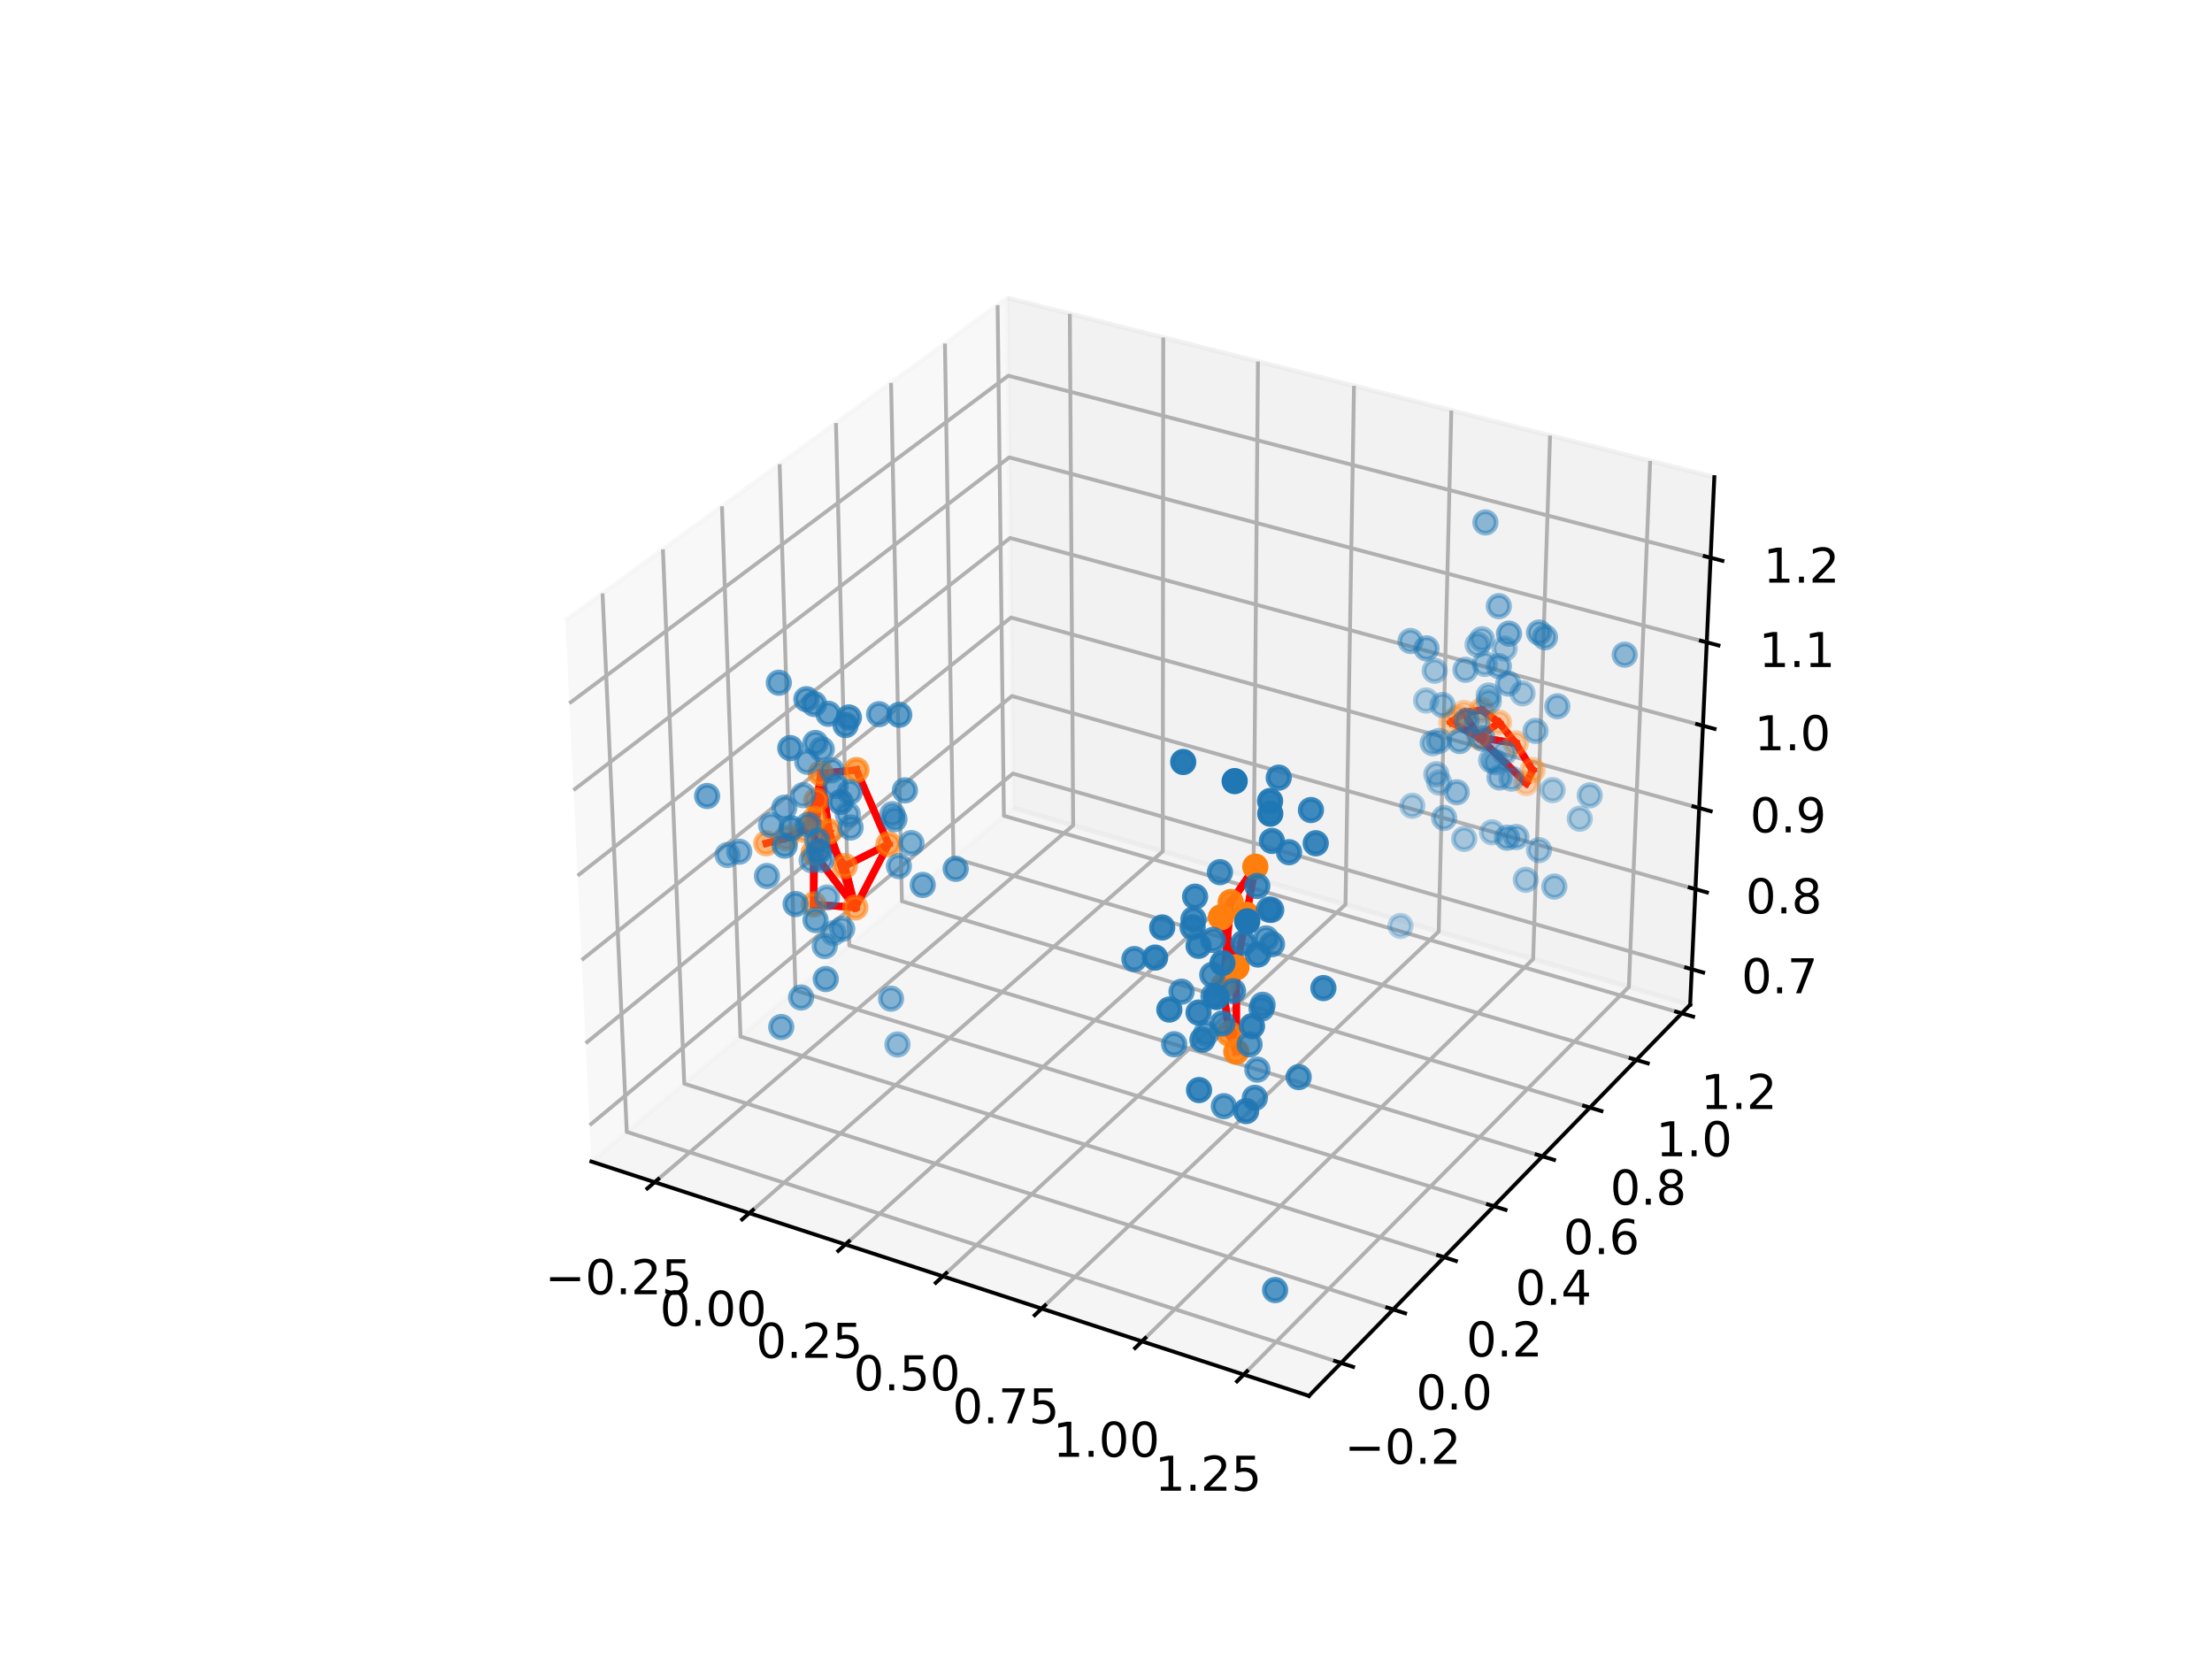 <?xml version="1.0" encoding="utf-8" standalone="no"?>
<!DOCTYPE svg PUBLIC "-//W3C//DTD SVG 1.1//EN"
  "http://www.w3.org/Graphics/SVG/1.1/DTD/svg11.dtd">
<!-- Created with matplotlib (https://matplotlib.org/) -->
<svg height="345.6pt" version="1.1" viewBox="0 0 460.8 345.6" width="460.8pt" xmlns="http://www.w3.org/2000/svg" xmlns:xlink="http://www.w3.org/1999/xlink">
 <defs>
  <style type="text/css">*{stroke-linecap:butt;stroke-linejoin:round;}</style>
 </defs>
 <g id="figure_1">
  <g id="patch_1">
   <path d="M 0 345.6 
L 460.8 345.6 
L 460.8 0 
L 0 0 
z
" style="fill:#ffffff;"/>
  </g>
  <g id="patch_2">
   <path d="M 103.104 307.584 
L 369.216 307.584 
L 369.216 41.472 
L 103.104 41.472 
z
" style="fill:#ffffff;"/>
  </g>
  <g id="pane3d_1">
   <g id="patch_3">
    <path d="M 123.197 241.969 
L 211.076 168.307 
L 209.855 62.074 
L 117.77 129.273 
" style="fill:#f2f2f2;opacity:0.5;stroke:#f2f2f2;stroke-linejoin:miter;"/>
   </g>
  </g>
  <g id="pane3d_2">
   <g id="patch_4">
    <path d="M 211.076 168.307 
L 352.09 209.295 
L 357.123 99.402 
L 209.855 62.074 
" style="fill:#e6e6e6;opacity:0.5;stroke:#e6e6e6;stroke-linejoin:miter;"/>
   </g>
  </g>
  <g id="pane3d_3">
   <g id="patch_5">
    <path d="M 123.197 241.969 
L 272.679 290.79 
L 352.09 209.295 
L 211.076 168.307 
" style="fill:#ececec;opacity:0.5;stroke:#ececec;stroke-linejoin:miter;"/>
   </g>
  </g>
  <g id="axis3d_1">
   <g id="line2d_1">
    <path d="M 123.197 241.969 
L 272.679 290.79 
" style="fill:none;stroke:#000000;stroke-linecap:square;stroke-width:0.8;"/>
   </g>
   <g id="Line3DCollection_1">
    <path d="M 136.375 246.273 
L 223.557 171.935 
L 222.864 65.371 
" style="fill:none;stroke:#b0b0b0;stroke-width:0.8;"/>
    <path d="M 156.1 252.715 
L 242.222 177.36 
L 242.328 70.305 
" style="fill:none;stroke:#b0b0b0;stroke-width:0.8;"/>
    <path d="M 176.107 259.25 
L 261.131 182.857 
L 262.059 75.306 
" style="fill:none;stroke:#b0b0b0;stroke-width:0.8;"/>
    <path d="M 196.404 265.879 
L 280.291 188.426 
L 282.062 80.376 
" style="fill:none;stroke:#b0b0b0;stroke-width:0.8;"/>
    <path d="M 216.995 272.604 
L 299.706 194.069 
L 302.342 85.517 
" style="fill:none;stroke:#b0b0b0;stroke-width:0.8;"/>
    <path d="M 237.888 279.427 
L 319.381 199.787 
L 322.907 90.73 
" style="fill:none;stroke:#b0b0b0;stroke-width:0.8;"/>
    <path d="M 259.089 286.351 
L 339.321 205.583 
L 343.761 96.015 
" style="fill:none;stroke:#b0b0b0;stroke-width:0.8;"/>
   </g>
   <g id="xtick_1">
    <g id="line2d_2">
     <path d="M 137.134 245.626 
L 134.853 247.571 
" style="fill:none;stroke:#000000;stroke-linecap:square;stroke-width:0.8;"/>
    </g>
    <g id="text_1">
     <!-- −0.25 -->
     <g transform="translate(113.527 269.611)scale(0.1 -0.1)">
      <defs>
       <path d="M 10.594 35.5 
L 73.188 35.5 
L 73.188 27.203 
L 10.594 27.203 
z
" id="DejaVuSans-8722"/>
       <path d="M 31.781 66.406 
Q 24.172 66.406 20.328 58.906 
Q 16.5 51.422 16.5 36.375 
Q 16.5 21.391 20.328 13.891 
Q 24.172 6.391 31.781 6.391 
Q 39.453 6.391 43.281 13.891 
Q 47.125 21.391 47.125 36.375 
Q 47.125 51.422 43.281 58.906 
Q 39.453 66.406 31.781 66.406 
z
M 31.781 74.219 
Q 44.047 74.219 50.516 64.516 
Q 56.984 54.828 56.984 36.375 
Q 56.984 17.969 50.516 8.266 
Q 44.047 -1.422 31.781 -1.422 
Q 19.531 -1.422 13.062 8.266 
Q 6.594 17.969 6.594 36.375 
Q 6.594 54.828 13.062 64.516 
Q 19.531 74.219 31.781 74.219 
z
" id="DejaVuSans-48"/>
       <path d="M 10.688 12.406 
L 21 12.406 
L 21 0 
L 10.688 0 
z
" id="DejaVuSans-46"/>
       <path d="M 19.188 8.297 
L 53.609 8.297 
L 53.609 0 
L 7.328 0 
L 7.328 8.297 
Q 12.938 14.109 22.625 23.891 
Q 32.328 33.688 34.812 36.531 
Q 39.547 41.844 41.422 45.531 
Q 43.312 49.219 43.312 52.781 
Q 43.312 58.594 39.234 62.25 
Q 35.156 65.922 28.609 65.922 
Q 23.969 65.922 18.812 64.312 
Q 13.672 62.703 7.812 59.422 
L 7.812 69.391 
Q 13.766 71.781 18.938 73 
Q 24.125 74.219 28.422 74.219 
Q 39.75 74.219 46.484 68.547 
Q 53.219 62.891 53.219 53.422 
Q 53.219 48.922 51.531 44.891 
Q 49.859 40.875 45.406 35.406 
Q 44.188 33.984 37.641 27.219 
Q 31.109 20.453 19.188 8.297 
z
" id="DejaVuSans-50"/>
       <path d="M 10.797 72.906 
L 49.516 72.906 
L 49.516 64.594 
L 19.828 64.594 
L 19.828 46.734 
Q 21.969 47.469 24.109 47.828 
Q 26.266 48.188 28.422 48.188 
Q 40.625 48.188 47.75 41.5 
Q 54.891 34.812 54.891 23.391 
Q 54.891 11.625 47.562 5.094 
Q 40.234 -1.422 26.906 -1.422 
Q 22.312 -1.422 17.547 -0.641 
Q 12.797 0.141 7.719 1.703 
L 7.719 11.625 
Q 12.109 9.234 16.797 8.062 
Q 21.484 6.891 26.703 6.891 
Q 35.156 6.891 40.078 11.328 
Q 45.016 15.766 45.016 23.391 
Q 45.016 31 40.078 35.438 
Q 35.156 39.891 26.703 39.891 
Q 22.75 39.891 18.812 39.016 
Q 14.891 38.141 10.797 36.281 
z
" id="DejaVuSans-53"/>
      </defs>
      <use xlink:href="#DejaVuSans-8722"/>
      <use x="83.789" xlink:href="#DejaVuSans-48"/>
      <use x="147.412" xlink:href="#DejaVuSans-46"/>
      <use x="179.199" xlink:href="#DejaVuSans-50"/>
      <use x="242.822" xlink:href="#DejaVuSans-53"/>
     </g>
    </g>
   </g>
   <g id="xtick_2">
    <g id="line2d_3">
     <path d="M 156.85 252.059 
L 154.595 254.031 
" style="fill:none;stroke:#000000;stroke-linecap:square;stroke-width:0.8;"/>
    </g>
    <g id="text_2">
     <!-- 0.00 -->
     <g transform="translate(137.462 276.189)scale(0.1 -0.1)">
      <use xlink:href="#DejaVuSans-48"/>
      <use x="63.623" xlink:href="#DejaVuSans-46"/>
      <use x="95.41" xlink:href="#DejaVuSans-48"/>
      <use x="159.033" xlink:href="#DejaVuSans-48"/>
     </g>
    </g>
   </g>
   <g id="xtick_3">
    <g id="line2d_4">
     <path d="M 176.849 258.584 
L 174.621 260.585 
" style="fill:none;stroke:#000000;stroke-linecap:square;stroke-width:0.8;"/>
    </g>
    <g id="text_3">
     <!-- 0.25 -->
     <g transform="translate(157.491 282.863)scale(0.1 -0.1)">
      <use xlink:href="#DejaVuSans-48"/>
      <use x="63.623" xlink:href="#DejaVuSans-46"/>
      <use x="95.41" xlink:href="#DejaVuSans-50"/>
      <use x="159.033" xlink:href="#DejaVuSans-53"/>
     </g>
    </g>
   </g>
   <g id="xtick_4">
    <g id="line2d_5">
     <path d="M 197.136 265.203 
L 194.937 267.233 
" style="fill:none;stroke:#000000;stroke-linecap:square;stroke-width:0.8;"/>
    </g>
    <g id="text_4">
     <!-- 0.50 -->
     <g transform="translate(177.811 289.633)scale(0.1 -0.1)">
      <use xlink:href="#DejaVuSans-48"/>
      <use x="63.623" xlink:href="#DejaVuSans-46"/>
      <use x="95.41" xlink:href="#DejaVuSans-53"/>
      <use x="159.033" xlink:href="#DejaVuSans-48"/>
     </g>
    </g>
   </g>
   <g id="xtick_5">
    <g id="line2d_6">
     <path d="M 217.717 271.918 
L 215.548 273.978 
" style="fill:none;stroke:#000000;stroke-linecap:square;stroke-width:0.8;"/>
    </g>
    <g id="text_5">
     <!-- 0.75 -->
     <g transform="translate(198.427 296.501)scale(0.1 -0.1)">
      <defs>
       <path d="M 8.203 72.906 
L 55.078 72.906 
L 55.078 68.703 
L 28.609 0 
L 18.312 0 
L 43.219 64.594 
L 8.203 64.594 
z
" id="DejaVuSans-55"/>
      </defs>
      <use xlink:href="#DejaVuSans-48"/>
      <use x="63.623" xlink:href="#DejaVuSans-46"/>
      <use x="95.41" xlink:href="#DejaVuSans-55"/>
      <use x="159.033" xlink:href="#DejaVuSans-53"/>
     </g>
    </g>
   </g>
   <g id="xtick_6">
    <g id="line2d_7">
     <path d="M 238.6 278.732 
L 236.461 280.822 
" style="fill:none;stroke:#000000;stroke-linecap:square;stroke-width:0.8;"/>
    </g>
    <g id="text_6">
     <!-- 1.00 -->
     <g transform="translate(219.345 303.471)scale(0.1 -0.1)">
      <defs>
       <path d="M 12.406 8.297 
L 28.516 8.297 
L 28.516 63.922 
L 10.984 60.406 
L 10.984 69.391 
L 28.422 72.906 
L 38.281 72.906 
L 38.281 8.297 
L 54.391 8.297 
L 54.391 0 
L 12.406 0 
z
" id="DejaVuSans-49"/>
      </defs>
      <use xlink:href="#DejaVuSans-49"/>
      <use x="63.623" xlink:href="#DejaVuSans-46"/>
      <use x="95.41" xlink:href="#DejaVuSans-48"/>
      <use x="159.033" xlink:href="#DejaVuSans-48"/>
     </g>
    </g>
   </g>
   <g id="xtick_7">
    <g id="line2d_8">
     <path d="M 259.79 285.646 
L 257.683 287.767 
" style="fill:none;stroke:#000000;stroke-linecap:square;stroke-width:0.8;"/>
    </g>
    <g id="text_7">
     <!-- 1.25 -->
     <g transform="translate(240.574 310.544)scale(0.1 -0.1)">
      <use xlink:href="#DejaVuSans-49"/>
      <use x="63.623" xlink:href="#DejaVuSans-46"/>
      <use x="95.41" xlink:href="#DejaVuSans-50"/>
      <use x="159.033" xlink:href="#DejaVuSans-53"/>
     </g>
    </g>
   </g>
  </g>
  <g id="axis3d_2">
   <g id="line2d_9">
    <path d="M 352.09 209.295 
L 272.679 290.79 
" style="fill:none;stroke:#000000;stroke-linecap:square;stroke-width:0.8;"/>
   </g>
   <g id="Line3DCollection_2">
    <path d="M 125.519 123.619 
L 130.566 235.793 
L 279.365 283.929 
" style="fill:none;stroke:#b0b0b0;stroke-width:0.8;"/>
    <path d="M 138.103 114.435 
L 142.544 225.752 
L 290.222 272.786 
" style="fill:none;stroke:#b0b0b0;stroke-width:0.8;"/>
    <path d="M 150.397 105.464 
L 154.257 215.934 
L 300.827 261.904 
" style="fill:none;stroke:#b0b0b0;stroke-width:0.8;"/>
    <path d="M 162.408 96.698 
L 165.713 206.332 
L 311.186 251.273 
" style="fill:none;stroke:#b0b0b0;stroke-width:0.8;"/>
    <path d="M 174.147 88.132 
L 176.92 196.938 
L 321.309 240.884 
" style="fill:none;stroke:#b0b0b0;stroke-width:0.8;"/>
    <path d="M 185.624 79.757 
L 187.887 187.745 
L 331.204 230.73 
" style="fill:none;stroke:#b0b0b0;stroke-width:0.8;"/>
    <path d="M 196.846 71.567 
L 198.621 178.748 
L 340.878 220.802 
" style="fill:none;stroke:#b0b0b0;stroke-width:0.8;"/>
    <path d="M 207.822 63.557 
L 209.129 169.94 
L 350.338 211.093 
" style="fill:none;stroke:#b0b0b0;stroke-width:0.8;"/>
   </g>
   <g id="xtick_8">
    <g id="line2d_10">
     <path d="M 278.111 283.523 
L 281.876 284.741 
" style="fill:none;stroke:#000000;stroke-linecap:square;stroke-width:0.8;"/>
    </g>
    <g id="text_8">
     <!-- −0.2 -->
     <g transform="translate(280.088 304.933)scale(0.1 -0.1)">
      <use xlink:href="#DejaVuSans-8722"/>
      <use x="83.789" xlink:href="#DejaVuSans-48"/>
      <use x="147.412" xlink:href="#DejaVuSans-46"/>
      <use x="179.199" xlink:href="#DejaVuSans-50"/>
     </g>
    </g>
   </g>
   <g id="xtick_9">
    <g id="line2d_11">
     <path d="M 288.979 272.39 
L 292.713 273.58 
" style="fill:none;stroke:#000000;stroke-linecap:square;stroke-width:0.8;"/>
    </g>
    <g id="text_9">
     <!-- 0.0 -->
     <g transform="translate(294.99 293.625)scale(0.1 -0.1)">
      <use xlink:href="#DejaVuSans-48"/>
      <use x="63.623" xlink:href="#DejaVuSans-46"/>
      <use x="95.41" xlink:href="#DejaVuSans-48"/>
     </g>
    </g>
   </g>
   <g id="xtick_10">
    <g id="line2d_12">
     <path d="M 299.593 261.517 
L 303.297 262.679 
" style="fill:none;stroke:#000000;stroke-linecap:square;stroke-width:0.8;"/>
    </g>
    <g id="text_10">
     <!-- 0.2 -->
     <g transform="translate(305.452 282.582)scale(0.1 -0.1)">
      <use xlink:href="#DejaVuSans-48"/>
      <use x="63.623" xlink:href="#DejaVuSans-46"/>
      <use x="95.41" xlink:href="#DejaVuSans-50"/>
     </g>
    </g>
   </g>
   <g id="xtick_11">
    <g id="line2d_13">
     <path d="M 309.962 250.895 
L 313.636 252.03 
" style="fill:none;stroke:#000000;stroke-linecap:square;stroke-width:0.8;"/>
    </g>
    <g id="text_11">
     <!-- 0.4 -->
     <g transform="translate(315.672 271.793)scale(0.1 -0.1)">
      <defs>
       <path d="M 37.797 64.312 
L 12.891 25.391 
L 37.797 25.391 
z
M 35.203 72.906 
L 47.609 72.906 
L 47.609 25.391 
L 58.016 25.391 
L 58.016 17.188 
L 47.609 17.188 
L 47.609 0 
L 37.797 0 
L 37.797 17.188 
L 4.891 17.188 
L 4.891 26.703 
z
" id="DejaVuSans-52"/>
      </defs>
      <use xlink:href="#DejaVuSans-48"/>
      <use x="63.623" xlink:href="#DejaVuSans-46"/>
      <use x="95.41" xlink:href="#DejaVuSans-52"/>
     </g>
    </g>
   </g>
   <g id="xtick_12">
    <g id="line2d_14">
     <path d="M 320.095 240.515 
L 323.74 241.624 
" style="fill:none;stroke:#000000;stroke-linecap:square;stroke-width:0.8;"/>
    </g>
    <g id="text_12">
     <!-- 0.6 -->
     <g transform="translate(325.659 261.251)scale(0.1 -0.1)">
      <defs>
       <path d="M 33.016 40.375 
Q 26.375 40.375 22.484 35.828 
Q 18.609 31.297 18.609 23.391 
Q 18.609 15.531 22.484 10.953 
Q 26.375 6.391 33.016 6.391 
Q 39.656 6.391 43.531 10.953 
Q 47.406 15.531 47.406 23.391 
Q 47.406 31.297 43.531 35.828 
Q 39.656 40.375 33.016 40.375 
z
M 52.594 71.297 
L 52.594 62.312 
Q 48.875 64.062 45.094 64.984 
Q 41.312 65.922 37.594 65.922 
Q 27.828 65.922 22.672 59.328 
Q 17.531 52.734 16.797 39.406 
Q 19.672 43.656 24.016 45.922 
Q 28.375 48.188 33.594 48.188 
Q 44.578 48.188 50.953 41.516 
Q 57.328 34.859 57.328 23.391 
Q 57.328 12.156 50.688 5.359 
Q 44.047 -1.422 33.016 -1.422 
Q 20.359 -1.422 13.672 8.266 
Q 6.984 17.969 6.984 36.375 
Q 6.984 53.656 15.188 63.938 
Q 23.391 74.219 37.203 74.219 
Q 40.922 74.219 44.703 73.484 
Q 48.484 72.75 52.594 71.297 
z
" id="DejaVuSans-54"/>
      </defs>
      <use xlink:href="#DejaVuSans-48"/>
      <use x="63.623" xlink:href="#DejaVuSans-46"/>
      <use x="95.41" xlink:href="#DejaVuSans-54"/>
     </g>
    </g>
   </g>
   <g id="xtick_13">
    <g id="line2d_15">
     <path d="M 329.999 230.368 
L 333.615 231.453 
" style="fill:none;stroke:#000000;stroke-linecap:square;stroke-width:0.8;"/>
    </g>
    <g id="text_13">
     <!-- 0.8 -->
     <g transform="translate(335.42 250.947)scale(0.1 -0.1)">
      <defs>
       <path d="M 31.781 34.625 
Q 24.75 34.625 20.719 30.859 
Q 16.703 27.094 16.703 20.516 
Q 16.703 13.922 20.719 10.156 
Q 24.75 6.391 31.781 6.391 
Q 38.812 6.391 42.859 10.172 
Q 46.922 13.969 46.922 20.516 
Q 46.922 27.094 42.891 30.859 
Q 38.875 34.625 31.781 34.625 
z
M 21.922 38.812 
Q 15.578 40.375 12.031 44.719 
Q 8.5 49.078 8.5 55.328 
Q 8.5 64.062 14.719 69.141 
Q 20.953 74.219 31.781 74.219 
Q 42.672 74.219 48.875 69.141 
Q 55.078 64.062 55.078 55.328 
Q 55.078 49.078 51.531 44.719 
Q 48 40.375 41.703 38.812 
Q 48.828 37.156 52.797 32.312 
Q 56.781 27.484 56.781 20.516 
Q 56.781 9.906 50.312 4.234 
Q 43.844 -1.422 31.781 -1.422 
Q 19.734 -1.422 13.25 4.234 
Q 6.781 9.906 6.781 20.516 
Q 6.781 27.484 10.781 32.312 
Q 14.797 37.156 21.922 38.812 
z
M 18.312 54.391 
Q 18.312 48.734 21.844 45.562 
Q 25.391 42.391 31.781 42.391 
Q 38.141 42.391 41.719 45.562 
Q 45.312 48.734 45.312 54.391 
Q 45.312 60.062 41.719 63.234 
Q 38.141 66.406 31.781 66.406 
Q 25.391 66.406 21.844 63.234 
Q 18.312 60.062 18.312 54.391 
z
" id="DejaVuSans-56"/>
      </defs>
      <use xlink:href="#DejaVuSans-48"/>
      <use x="63.623" xlink:href="#DejaVuSans-46"/>
      <use x="95.41" xlink:href="#DejaVuSans-56"/>
     </g>
    </g>
   </g>
   <g id="xtick_14">
    <g id="line2d_16">
     <path d="M 339.683 220.449 
L 343.27 221.509 
" style="fill:none;stroke:#000000;stroke-linecap:square;stroke-width:0.8;"/>
    </g>
    <g id="text_14">
     <!-- 1.0 -->
     <g transform="translate(344.964 240.873)scale(0.1 -0.1)">
      <use xlink:href="#DejaVuSans-49"/>
      <use x="63.623" xlink:href="#DejaVuSans-46"/>
      <use x="95.41" xlink:href="#DejaVuSans-48"/>
     </g>
    </g>
   </g>
   <g id="xtick_15">
    <g id="line2d_17">
     <path d="M 349.153 210.747 
L 352.712 211.784 
" style="fill:none;stroke:#000000;stroke-linecap:square;stroke-width:0.8;"/>
    </g>
    <g id="text_15">
     <!-- 1.2 -->
     <g transform="translate(354.297 231.021)scale(0.1 -0.1)">
      <use xlink:href="#DejaVuSans-49"/>
      <use x="63.623" xlink:href="#DejaVuSans-46"/>
      <use x="95.41" xlink:href="#DejaVuSans-50"/>
     </g>
    </g>
   </g>
  </g>
  <g id="axis3d_3">
   <g id="line2d_18">
    <path d="M 352.09 209.295 
L 357.123 99.402 
" style="fill:none;stroke:#000000;stroke-linecap:square;stroke-width:0.8;"/>
   </g>
   <g id="Line3DCollection_3">
    <path d="M 352.429 201.907 
L 210.994 161.152 
L 122.833 234.405 
" style="fill:none;stroke:#b0b0b0;stroke-width:0.8;"/>
    <path d="M 353.192 185.228 
L 210.808 145.004 
L 122.01 217.321 
" style="fill:none;stroke:#b0b0b0;stroke-width:0.8;"/>
    <path d="M 353.967 168.321 
L 210.62 128.646 
L 121.176 199.995 
" style="fill:none;stroke:#b0b0b0;stroke-width:0.8;"/>
    <path d="M 354.752 151.182 
L 210.43 112.074 
L 120.33 182.421 
" style="fill:none;stroke:#b0b0b0;stroke-width:0.8;"/>
    <path d="M 355.547 133.806 
L 210.236 95.284 
L 119.471 164.595 
" style="fill:none;stroke:#b0b0b0;stroke-width:0.8;"/>
    <path d="M 356.354 116.187 
L 210.041 78.271 
L 118.6 146.511 
" style="fill:none;stroke:#b0b0b0;stroke-width:0.8;"/>
   </g>
   <g id="xtick_16">
    <g id="line2d_19">
     <path d="M 351.242 201.565 
L 354.806 202.592 
" style="fill:none;stroke:#000000;stroke-linecap:square;stroke-width:0.8;"/>
    </g>
    <g id="text_16">
     <!-- 0.7 -->
     <g transform="translate(362.78 206.915)scale(0.1 -0.1)">
      <use xlink:href="#DejaVuSans-48"/>
      <use x="63.623" xlink:href="#DejaVuSans-46"/>
      <use x="95.41" xlink:href="#DejaVuSans-55"/>
     </g>
    </g>
   </g>
   <g id="xtick_17">
    <g id="line2d_20">
     <path d="M 351.997 184.89 
L 355.586 185.904 
" style="fill:none;stroke:#000000;stroke-linecap:square;stroke-width:0.8;"/>
    </g>
    <g id="text_17">
     <!-- 0.8 -->
     <g transform="translate(363.665 190.269)scale(0.1 -0.1)">
      <use xlink:href="#DejaVuSans-48"/>
      <use x="63.623" xlink:href="#DejaVuSans-46"/>
      <use x="95.41" xlink:href="#DejaVuSans-56"/>
     </g>
    </g>
   </g>
   <g id="xtick_18">
    <g id="line2d_21">
     <path d="M 352.763 167.988 
L 356.378 168.988 
" style="fill:none;stroke:#000000;stroke-linecap:square;stroke-width:0.8;"/>
    </g>
    <g id="text_18">
     <!-- 0.9 -->
     <g transform="translate(364.562 173.396)scale(0.1 -0.1)">
      <defs>
       <path d="M 10.984 1.516 
L 10.984 10.5 
Q 14.703 8.734 18.5 7.812 
Q 22.312 6.891 25.984 6.891 
Q 35.75 6.891 40.891 13.453 
Q 46.047 20.016 46.781 33.406 
Q 43.953 29.203 39.594 26.953 
Q 35.25 24.703 29.984 24.703 
Q 19.047 24.703 12.672 31.312 
Q 6.297 37.938 6.297 49.422 
Q 6.297 60.641 12.938 67.422 
Q 19.578 74.219 30.609 74.219 
Q 43.266 74.219 49.922 64.516 
Q 56.594 54.828 56.594 36.375 
Q 56.594 19.141 48.406 8.859 
Q 40.234 -1.422 26.422 -1.422 
Q 22.703 -1.422 18.891 -0.688 
Q 15.094 0.047 10.984 1.516 
z
M 30.609 32.422 
Q 37.25 32.422 41.125 36.953 
Q 45.016 41.5 45.016 49.422 
Q 45.016 57.281 41.125 61.844 
Q 37.25 66.406 30.609 66.406 
Q 23.969 66.406 20.094 61.844 
Q 16.219 57.281 16.219 49.422 
Q 16.219 41.5 20.094 36.953 
Q 23.969 32.422 30.609 32.422 
z
" id="DejaVuSans-57"/>
      </defs>
      <use xlink:href="#DejaVuSans-48"/>
      <use x="63.623" xlink:href="#DejaVuSans-46"/>
      <use x="95.41" xlink:href="#DejaVuSans-57"/>
     </g>
    </g>
   </g>
   <g id="xtick_19">
    <g id="line2d_22">
     <path d="M 353.539 150.853 
L 357.18 151.84 
" style="fill:none;stroke:#000000;stroke-linecap:square;stroke-width:0.8;"/>
    </g>
    <g id="text_19">
     <!-- 1.0 -->
     <g transform="translate(365.471 156.292)scale(0.1 -0.1)">
      <use xlink:href="#DejaVuSans-49"/>
      <use x="63.623" xlink:href="#DejaVuSans-46"/>
      <use x="95.41" xlink:href="#DejaVuSans-48"/>
     </g>
    </g>
   </g>
   <g id="xtick_20">
    <g id="line2d_23">
     <path d="M 354.326 133.482 
L 357.993 134.454 
" style="fill:none;stroke:#000000;stroke-linecap:square;stroke-width:0.8;"/>
    </g>
    <g id="text_20">
     <!-- 1.1 -->
     <g transform="translate(366.393 138.952)scale(0.1 -0.1)">
      <use xlink:href="#DejaVuSans-49"/>
      <use x="63.623" xlink:href="#DejaVuSans-46"/>
      <use x="95.41" xlink:href="#DejaVuSans-49"/>
     </g>
    </g>
   </g>
   <g id="xtick_21">
    <g id="line2d_24">
     <path d="M 355.124 115.868 
L 358.817 116.825 
" style="fill:none;stroke:#000000;stroke-linecap:square;stroke-width:0.8;"/>
    </g>
    <g id="text_21">
     <!-- 1.2 -->
     <g transform="translate(367.328 121.372)scale(0.1 -0.1)">
      <use xlink:href="#DejaVuSans-49"/>
      <use x="63.623" xlink:href="#DejaVuSans-46"/>
      <use x="95.41" xlink:href="#DejaVuSans-50"/>
     </g>
    </g>
   </g>
  </g>
  <g id="axes_1">
   <g id="line2d_25">
    <path clip-path="url(#pe62b3c23c5)" d="M 159.632 175.671 
L 163.78 174.589 
" style="fill:none;stroke:#ff0000;stroke-linecap:square;stroke-width:1.5;"/>
   </g>
   <g id="line2d_26">
    <path clip-path="url(#pe62b3c23c5)" d="M 163.78 174.589 
L 159.632 175.671 
" style="fill:none;stroke:#ff0000;stroke-linecap:square;stroke-width:1.5;"/>
   </g>
   <g id="line2d_27">
    <path clip-path="url(#pe62b3c23c5)" d="M 163.78 174.589 
L 167.588 172.901 
" style="fill:none;stroke:#ff0000;stroke-linecap:square;stroke-width:1.5;"/>
   </g>
   <g id="line2d_28">
    <path clip-path="url(#pe62b3c23c5)" d="M 167.588 172.901 
L 170.034 166.722 
" style="fill:none;stroke:#ff0000;stroke-linecap:square;stroke-width:1.5;"/>
   </g>
   <g id="line2d_29">
    <path clip-path="url(#pe62b3c23c5)" d="M 167.588 172.901 
L 163.78 174.589 
" style="fill:none;stroke:#ff0000;stroke-linecap:square;stroke-width:1.5;"/>
   </g>
   <g id="line2d_30">
    <path clip-path="url(#pe62b3c23c5)" d="M 170.034 166.722 
L 169.71 170.603 
" style="fill:none;stroke:#ff0000;stroke-linecap:square;stroke-width:1.5;"/>
   </g>
   <g id="line2d_31">
    <path clip-path="url(#pe62b3c23c5)" d="M 170.034 166.722 
L 167.588 172.901 
" style="fill:none;stroke:#ff0000;stroke-linecap:square;stroke-width:1.5;"/>
   </g>
   <g id="line2d_32">
    <path clip-path="url(#pe62b3c23c5)" d="M 169.71 170.603 
L 170.034 166.722 
" style="fill:none;stroke:#ff0000;stroke-linecap:square;stroke-width:1.5;"/>
   </g>
   <g id="line2d_33">
    <path clip-path="url(#pe62b3c23c5)" d="M 169.71 170.603 
L 169.525 188.406 
" style="fill:none;stroke:#ff0000;stroke-linecap:square;stroke-width:1.5;"/>
   </g>
   <g id="line2d_34">
    <path clip-path="url(#pe62b3c23c5)" d="M 169.71 170.603 
L 170.999 161.102 
" style="fill:none;stroke:#ff0000;stroke-linecap:square;stroke-width:1.5;"/>
   </g>
   <g id="line2d_35">
    <path clip-path="url(#pe62b3c23c5)" d="M 169.71 170.603 
L 172.732 173.205 
" style="fill:none;stroke:#ff0000;stroke-linecap:square;stroke-width:1.5;"/>
   </g>
   <g id="line2d_36">
    <path clip-path="url(#pe62b3c23c5)" d="M 169.71 170.603 
L 175.982 180.415 
" style="fill:none;stroke:#ff0000;stroke-linecap:square;stroke-width:1.5;"/>
   </g>
   <g id="line2d_37">
    <path clip-path="url(#pe62b3c23c5)" d="M 175.982 180.415 
L 178.187 189.046 
" style="fill:none;stroke:#ff0000;stroke-linecap:square;stroke-width:1.5;"/>
   </g>
   <g id="line2d_38">
    <path clip-path="url(#pe62b3c23c5)" d="M 175.982 180.415 
L 169.71 170.603 
" style="fill:none;stroke:#ff0000;stroke-linecap:square;stroke-width:1.5;"/>
   </g>
   <g id="line2d_39">
    <path clip-path="url(#pe62b3c23c5)" d="M 175.982 180.415 
L 185.081 175.844 
" style="fill:none;stroke:#ff0000;stroke-linecap:square;stroke-width:1.5;"/>
   </g>
   <g id="line2d_40">
    <path clip-path="url(#pe62b3c23c5)" d="M 185.081 175.844 
L 178.187 189.046 
" style="fill:none;stroke:#ff0000;stroke-linecap:square;stroke-width:1.5;"/>
   </g>
   <g id="line2d_41">
    <path clip-path="url(#pe62b3c23c5)" d="M 185.081 175.844 
L 178.412 160.421 
" style="fill:none;stroke:#ff0000;stroke-linecap:square;stroke-width:1.5;"/>
   </g>
   <g id="line2d_42">
    <path clip-path="url(#pe62b3c23c5)" d="M 185.081 175.844 
L 175.982 180.415 
" style="fill:none;stroke:#ff0000;stroke-linecap:square;stroke-width:1.5;"/>
   </g>
   <g id="line2d_43">
    <path clip-path="url(#pe62b3c23c5)" d="M 178.412 160.421 
L 170.999 161.102 
" style="fill:none;stroke:#ff0000;stroke-linecap:square;stroke-width:1.5;"/>
   </g>
   <g id="line2d_44">
    <path clip-path="url(#pe62b3c23c5)" d="M 178.412 160.421 
L 185.081 175.844 
" style="fill:none;stroke:#ff0000;stroke-linecap:square;stroke-width:1.5;"/>
   </g>
   <g id="line2d_45">
    <path clip-path="url(#pe62b3c23c5)" d="M 170.999 161.102 
L 178.412 160.421 
" style="fill:none;stroke:#ff0000;stroke-linecap:square;stroke-width:1.5;"/>
   </g>
   <g id="line2d_46">
    <path clip-path="url(#pe62b3c23c5)" d="M 170.999 161.102 
L 169.71 170.603 
" style="fill:none;stroke:#ff0000;stroke-linecap:square;stroke-width:1.5;"/>
   </g>
   <g id="line2d_47">
    <path clip-path="url(#pe62b3c23c5)" d="M 170.999 161.102 
L 172.732 173.205 
" style="fill:none;stroke:#ff0000;stroke-linecap:square;stroke-width:1.5;"/>
   </g>
   <g id="line2d_48">
    <path clip-path="url(#pe62b3c23c5)" d="M 170.999 161.102 
L 169.495 177.657 
" style="fill:none;stroke:#ff0000;stroke-linecap:square;stroke-width:1.5;"/>
   </g>
   <g id="line2d_49">
    <path clip-path="url(#pe62b3c23c5)" d="M 169.495 177.657 
L 169.525 188.406 
" style="fill:none;stroke:#ff0000;stroke-linecap:square;stroke-width:1.5;"/>
   </g>
   <g id="line2d_50">
    <path clip-path="url(#pe62b3c23c5)" d="M 169.495 177.657 
L 170.999 161.102 
" style="fill:none;stroke:#ff0000;stroke-linecap:square;stroke-width:1.5;"/>
   </g>
   <g id="line2d_51">
    <path clip-path="url(#pe62b3c23c5)" d="M 169.495 177.657 
L 178.187 189.046 
" style="fill:none;stroke:#ff0000;stroke-linecap:square;stroke-width:1.5;"/>
   </g>
   <g id="line2d_52">
    <path clip-path="url(#pe62b3c23c5)" d="M 169.495 177.657 
L 172.732 173.205 
" style="fill:none;stroke:#ff0000;stroke-linecap:square;stroke-width:1.5;"/>
   </g>
   <g id="line2d_53">
    <path clip-path="url(#pe62b3c23c5)" d="M 172.732 173.205 
L 170.999 161.102 
" style="fill:none;stroke:#ff0000;stroke-linecap:square;stroke-width:1.5;"/>
   </g>
   <g id="line2d_54">
    <path clip-path="url(#pe62b3c23c5)" d="M 172.732 173.205 
L 178.187 189.046 
" style="fill:none;stroke:#ff0000;stroke-linecap:square;stroke-width:1.5;"/>
   </g>
   <g id="line2d_55">
    <path clip-path="url(#pe62b3c23c5)" d="M 172.732 173.205 
L 169.71 170.603 
" style="fill:none;stroke:#ff0000;stroke-linecap:square;stroke-width:1.5;"/>
   </g>
   <g id="line2d_56">
    <path clip-path="url(#pe62b3c23c5)" d="M 172.732 173.205 
L 169.495 177.657 
" style="fill:none;stroke:#ff0000;stroke-linecap:square;stroke-width:1.5;"/>
   </g>
   <g id="line2d_57">
    <path clip-path="url(#pe62b3c23c5)" d="M 178.187 189.046 
L 185.081 175.844 
" style="fill:none;stroke:#ff0000;stroke-linecap:square;stroke-width:1.5;"/>
   </g>
   <g id="line2d_58">
    <path clip-path="url(#pe62b3c23c5)" d="M 178.187 189.046 
L 169.525 188.406 
" style="fill:none;stroke:#ff0000;stroke-linecap:square;stroke-width:1.5;"/>
   </g>
   <g id="line2d_59">
    <path clip-path="url(#pe62b3c23c5)" d="M 178.187 189.046 
L 172.732 173.205 
" style="fill:none;stroke:#ff0000;stroke-linecap:square;stroke-width:1.5;"/>
   </g>
   <g id="line2d_60">
    <path clip-path="url(#pe62b3c23c5)" d="M 178.187 189.046 
L 169.495 177.657 
" style="fill:none;stroke:#ff0000;stroke-linecap:square;stroke-width:1.5;"/>
   </g>
   <g id="line2d_61">
    <path clip-path="url(#pe62b3c23c5)" d="M 178.187 189.046 
L 175.982 180.415 
" style="fill:none;stroke:#ff0000;stroke-linecap:square;stroke-width:1.5;"/>
   </g>
   <g id="line2d_62">
    <path clip-path="url(#pe62b3c23c5)" d="M 169.525 188.406 
L 178.187 189.046 
" style="fill:none;stroke:#ff0000;stroke-linecap:square;stroke-width:1.5;"/>
   </g>
   <g id="line2d_63">
    <path clip-path="url(#pe62b3c23c5)" d="M 169.525 188.406 
L 169.71 170.603 
" style="fill:none;stroke:#ff0000;stroke-linecap:square;stroke-width:1.5;"/>
   </g>
   <g id="line2d_64">
    <path clip-path="url(#pe62b3c23c5)" d="M 169.525 188.406 
L 169.495 177.657 
" style="fill:none;stroke:#ff0000;stroke-linecap:square;stroke-width:1.5;"/>
   </g>
   <g id="line2d_65">
    <path clip-path="url(#pe62b3c23c5)" d="M 319.264 160.429 
L 317.945 163.14 
" style="fill:none;stroke:#ff0000;stroke-linecap:square;stroke-width:1.5;"/>
   </g>
   <g id="line2d_66">
    <path clip-path="url(#pe62b3c23c5)" d="M 319.264 160.429 
L 315.76 154.861 
" style="fill:none;stroke:#ff0000;stroke-linecap:square;stroke-width:1.5;"/>
   </g>
   <g id="line2d_67">
    <path clip-path="url(#pe62b3c23c5)" d="M 315.76 154.861 
L 319.264 160.429 
" style="fill:none;stroke:#ff0000;stroke-linecap:square;stroke-width:1.5;"/>
   </g>
   <g id="line2d_68">
    <path clip-path="url(#pe62b3c23c5)" d="M 315.76 154.861 
L 312.269 150.518 
" style="fill:none;stroke:#ff0000;stroke-linecap:square;stroke-width:1.5;"/>
   </g>
   <g id="line2d_69">
    <path clip-path="url(#pe62b3c23c5)" d="M 315.76 154.861 
L 308.067 153.59 
" style="fill:none;stroke:#ff0000;stroke-linecap:square;stroke-width:1.5;"/>
   </g>
   <g id="line2d_70">
    <path clip-path="url(#pe62b3c23c5)" d="M 308.067 153.59 
L 302.3 150.453 
" style="fill:none;stroke:#ff0000;stroke-linecap:square;stroke-width:1.5;"/>
   </g>
   <g id="line2d_71">
    <path clip-path="url(#pe62b3c23c5)" d="M 308.067 153.59 
L 312.269 150.518 
" style="fill:none;stroke:#ff0000;stroke-linecap:square;stroke-width:1.5;"/>
   </g>
   <g id="line2d_72">
    <path clip-path="url(#pe62b3c23c5)" d="M 308.067 153.59 
L 317.945 163.14 
" style="fill:none;stroke:#ff0000;stroke-linecap:square;stroke-width:1.5;"/>
   </g>
   <g id="line2d_73">
    <path clip-path="url(#pe62b3c23c5)" d="M 308.067 153.59 
L 304.985 148.5 
" style="fill:none;stroke:#ff0000;stroke-linecap:square;stroke-width:1.5;"/>
   </g>
   <g id="line2d_74">
    <path clip-path="url(#pe62b3c23c5)" d="M 308.067 153.59 
L 315.76 154.861 
" style="fill:none;stroke:#ff0000;stroke-linecap:square;stroke-width:1.5;"/>
   </g>
   <g id="line2d_75">
    <path clip-path="url(#pe62b3c23c5)" d="M 304.985 148.5 
L 308.067 153.59 
" style="fill:none;stroke:#ff0000;stroke-linecap:square;stroke-width:1.5;"/>
   </g>
   <g id="line2d_76">
    <path clip-path="url(#pe62b3c23c5)" d="M 304.985 148.5 
L 308.702 147.901 
" style="fill:none;stroke:#ff0000;stroke-linecap:square;stroke-width:1.5;"/>
   </g>
   <g id="line2d_77">
    <path clip-path="url(#pe62b3c23c5)" d="M 304.985 148.5 
L 303.64 149.478 
" style="fill:none;stroke:#ff0000;stroke-linecap:square;stroke-width:1.5;"/>
   </g>
   <g id="line2d_78">
    <path clip-path="url(#pe62b3c23c5)" d="M 303.64 149.478 
L 304.985 148.5 
" style="fill:none;stroke:#ff0000;stroke-linecap:square;stroke-width:1.5;"/>
   </g>
   <g id="line2d_79">
    <path clip-path="url(#pe62b3c23c5)" d="M 303.64 149.478 
L 302.3 150.453 
" style="fill:none;stroke:#ff0000;stroke-linecap:square;stroke-width:1.5;"/>
   </g>
   <g id="line2d_80">
    <path clip-path="url(#pe62b3c23c5)" d="M 302.3 150.453 
L 308.067 153.59 
" style="fill:none;stroke:#ff0000;stroke-linecap:square;stroke-width:1.5;"/>
   </g>
   <g id="line2d_81">
    <path clip-path="url(#pe62b3c23c5)" d="M 302.3 150.453 
L 303.64 149.478 
" style="fill:none;stroke:#ff0000;stroke-linecap:square;stroke-width:1.5;"/>
   </g>
   <g id="line2d_82">
    <path clip-path="url(#pe62b3c23c5)" d="M 308.702 147.901 
L 304.985 148.5 
" style="fill:none;stroke:#ff0000;stroke-linecap:square;stroke-width:1.5;"/>
   </g>
   <g id="line2d_83">
    <path clip-path="url(#pe62b3c23c5)" d="M 308.702 147.901 
L 312.269 150.518 
" style="fill:none;stroke:#ff0000;stroke-linecap:square;stroke-width:1.5;"/>
   </g>
   <g id="line2d_84">
    <path clip-path="url(#pe62b3c23c5)" d="M 312.269 150.518 
L 308.067 153.59 
" style="fill:none;stroke:#ff0000;stroke-linecap:square;stroke-width:1.5;"/>
   </g>
   <g id="line2d_85">
    <path clip-path="url(#pe62b3c23c5)" d="M 312.269 150.518 
L 308.702 147.901 
" style="fill:none;stroke:#ff0000;stroke-linecap:square;stroke-width:1.5;"/>
   </g>
   <g id="line2d_86">
    <path clip-path="url(#pe62b3c23c5)" d="M 312.269 150.518 
L 315.76 154.861 
" style="fill:none;stroke:#ff0000;stroke-linecap:square;stroke-width:1.5;"/>
   </g>
   <g id="line2d_87">
    <path clip-path="url(#pe62b3c23c5)" d="M 317.945 163.14 
L 308.067 153.59 
" style="fill:none;stroke:#ff0000;stroke-linecap:square;stroke-width:1.5;"/>
   </g>
   <g id="line2d_88">
    <path clip-path="url(#pe62b3c23c5)" d="M 317.945 163.14 
L 319.264 160.429 
" style="fill:none;stroke:#ff0000;stroke-linecap:square;stroke-width:1.5;"/>
   </g>
   <g id="line2d_89">
    <path clip-path="url(#pe62b3c23c5)" d="M 257.534 219.091 
L 257.569 201.485 
" style="fill:none;stroke:#ff0000;stroke-linecap:square;stroke-width:1.5;"/>
   </g>
   <g id="line2d_90">
    <path clip-path="url(#pe62b3c23c5)" d="M 257.534 219.091 
L 256.006 215.296 
" style="fill:none;stroke:#ff0000;stroke-linecap:square;stroke-width:1.5;"/>
   </g>
   <g id="line2d_91">
    <path clip-path="url(#pe62b3c23c5)" d="M 256.006 215.296 
L 257.534 219.091 
" style="fill:none;stroke:#ff0000;stroke-linecap:square;stroke-width:1.5;"/>
   </g>
   <g id="line2d_92">
    <path clip-path="url(#pe62b3c23c5)" d="M 256.006 215.296 
L 254.809 205.359 
" style="fill:none;stroke:#ff0000;stroke-linecap:square;stroke-width:1.5;"/>
   </g>
   <g id="line2d_93">
    <path clip-path="url(#pe62b3c23c5)" d="M 254.809 205.359 
L 256.006 215.296 
" style="fill:none;stroke:#ff0000;stroke-linecap:square;stroke-width:1.5;"/>
   </g>
   <g id="line2d_94">
    <path clip-path="url(#pe62b3c23c5)" d="M 254.809 205.359 
L 256.38 187.913 
" style="fill:none;stroke:#ff0000;stroke-linecap:square;stroke-width:1.5;"/>
   </g>
   <g id="line2d_95">
    <path clip-path="url(#pe62b3c23c5)" d="M 256.38 187.913 
L 261.504 180.546 
" style="fill:none;stroke:#ff0000;stroke-linecap:square;stroke-width:1.5;"/>
   </g>
   <g id="line2d_96">
    <path clip-path="url(#pe62b3c23c5)" d="M 256.38 187.913 
L 254.809 205.359 
" style="fill:none;stroke:#ff0000;stroke-linecap:square;stroke-width:1.5;"/>
   </g>
   <g id="line2d_97">
    <path clip-path="url(#pe62b3c23c5)" d="M 256.38 187.913 
L 254.358 191.082 
" style="fill:none;stroke:#ff0000;stroke-linecap:square;stroke-width:1.5;"/>
   </g>
   <g id="line2d_98">
    <path clip-path="url(#pe62b3c23c5)" d="M 254.358 191.082 
L 256.38 187.913 
" style="fill:none;stroke:#ff0000;stroke-linecap:square;stroke-width:1.5;"/>
   </g>
   <g id="line2d_99">
    <path clip-path="url(#pe62b3c23c5)" d="M 254.358 191.082 
L 257.569 201.485 
" style="fill:none;stroke:#ff0000;stroke-linecap:square;stroke-width:1.5;"/>
   </g>
   <g id="line2d_100">
    <path clip-path="url(#pe62b3c23c5)" d="M 254.358 191.082 
L 261.504 180.546 
" style="fill:none;stroke:#ff0000;stroke-linecap:square;stroke-width:1.5;"/>
   </g>
   <g id="line2d_101">
    <path clip-path="url(#pe62b3c23c5)" d="M 261.504 180.546 
L 256.38 187.913 
" style="fill:none;stroke:#ff0000;stroke-linecap:square;stroke-width:1.5;"/>
   </g>
   <g id="line2d_102">
    <path clip-path="url(#pe62b3c23c5)" d="M 261.504 180.546 
L 254.358 191.082 
" style="fill:none;stroke:#ff0000;stroke-linecap:square;stroke-width:1.5;"/>
   </g>
   <g id="line2d_103">
    <path clip-path="url(#pe62b3c23c5)" d="M 261.504 180.546 
L 259.662 190.569 
" style="fill:none;stroke:#ff0000;stroke-linecap:square;stroke-width:1.5;"/>
   </g>
   <g id="line2d_104">
    <path clip-path="url(#pe62b3c23c5)" d="M 259.662 190.569 
L 257.569 201.485 
" style="fill:none;stroke:#ff0000;stroke-linecap:square;stroke-width:1.5;"/>
   </g>
   <g id="line2d_105">
    <path clip-path="url(#pe62b3c23c5)" d="M 259.662 190.569 
L 261.504 180.546 
" style="fill:none;stroke:#ff0000;stroke-linecap:square;stroke-width:1.5;"/>
   </g>
   <g id="line2d_106">
    <path clip-path="url(#pe62b3c23c5)" d="M 257.569 201.485 
L 257.534 219.091 
" style="fill:none;stroke:#ff0000;stroke-linecap:square;stroke-width:1.5;"/>
   </g>
   <g id="line2d_107">
    <path clip-path="url(#pe62b3c23c5)" d="M 257.569 201.485 
L 254.358 191.082 
" style="fill:none;stroke:#ff0000;stroke-linecap:square;stroke-width:1.5;"/>
   </g>
   <g id="line2d_108">
    <path clip-path="url(#pe62b3c23c5)" d="M 257.569 201.485 
L 259.662 190.569 
" style="fill:none;stroke:#ff0000;stroke-linecap:square;stroke-width:1.5;"/>
   </g>
   <g id="Path3DCollection_1">
    <defs>
     <path d="M 0 2.236 
C 0.593 2.236 1.162 2 1.581 1.581 
C 2 1.162 2.236 0.593 2.236 -0 
C 2.236 -0.593 2 -1.162 1.581 -1.581 
C 1.162 -2 0.593 -2.236 0 -2.236 
C -0.593 -2.236 -1.162 -2 -1.581 -1.581 
C -2 -1.162 -2.236 -0.593 -2.236 0 
C -2.236 0.593 -2 1.162 -1.581 1.581 
C -1.162 2 -0.593 2.236 0 2.236 
z
" id="C0_0_297599a2a6"/>
    </defs>
    <g clip-path="url(#pe62b3c23c5)">
     <use style="fill:#ff7f0e;fill-opacity:0.3;stroke:#ff7f0e;stroke-opacity:0.3;" x="302.3" xlink:href="#C0_0_297599a2a6" y="150.453"/>
    </g>
    <g clip-path="url(#pe62b3c23c5)">
     <use style="fill:#ff7f0e;fill-opacity:0.305;stroke:#ff7f0e;stroke-opacity:0.305;" x="317.945" xlink:href="#C0_0_297599a2a6" y="163.14"/>
    </g>
    <g clip-path="url(#pe62b3c23c5)">
     <use style="fill:#ff7f0e;fill-opacity:0.307;stroke:#ff7f0e;stroke-opacity:0.307;" x="308.067" xlink:href="#C0_0_297599a2a6" y="153.59"/>
    </g>
    <g clip-path="url(#pe62b3c23c5)">
     <use style="fill:#ff7f0e;fill-opacity:0.317;stroke:#ff7f0e;stroke-opacity:0.317;" x="303.64" xlink:href="#C0_0_297599a2a6" y="149.478"/>
    </g>
    <g clip-path="url(#pe62b3c23c5)">
     <use style="fill:#ff7f0e;fill-opacity:0.334;stroke:#ff7f0e;stroke-opacity:0.334;" x="304.985" xlink:href="#C0_0_297599a2a6" y="148.5"/>
    </g>
    <g clip-path="url(#pe62b3c23c5)">
     <use style="fill:#ff7f0e;fill-opacity:0.353;stroke:#ff7f0e;stroke-opacity:0.353;" x="319.264" xlink:href="#C0_0_297599a2a6" y="160.429"/>
    </g>
    <g clip-path="url(#pe62b3c23c5)">
     <use style="fill:#ff7f0e;fill-opacity:0.357;stroke:#ff7f0e;stroke-opacity:0.357;" x="315.76" xlink:href="#C0_0_297599a2a6" y="154.861"/>
    </g>
    <g clip-path="url(#pe62b3c23c5)">
     <use style="fill:#ff7f0e;fill-opacity:0.371;stroke:#ff7f0e;stroke-opacity:0.371;" x="312.269" xlink:href="#C0_0_297599a2a6" y="150.518"/>
    </g>
    <g clip-path="url(#pe62b3c23c5)">
     <use style="fill:#ff7f0e;fill-opacity:0.383;stroke:#ff7f0e;stroke-opacity:0.383;" x="308.702" xlink:href="#C0_0_297599a2a6" y="147.901"/>
    </g>
    <g clip-path="url(#pe62b3c23c5)">
     <use style="fill:#ff7f0e;fill-opacity:0.521;stroke:#ff7f0e;stroke-opacity:0.521;" x="167.588" xlink:href="#C0_0_297599a2a6" y="172.901"/>
    </g>
    <g clip-path="url(#pe62b3c23c5)">
     <use style="fill:#ff7f0e;fill-opacity:0.529;stroke:#ff7f0e;stroke-opacity:0.529;" x="163.78" xlink:href="#C0_0_297599a2a6" y="174.589"/>
    </g>
    <g clip-path="url(#pe62b3c23c5)">
     <use style="fill:#ff7f0e;fill-opacity:0.541;stroke:#ff7f0e;stroke-opacity:0.541;" x="159.632" xlink:href="#C0_0_297599a2a6" y="175.671"/>
    </g>
    <g clip-path="url(#pe62b3c23c5)">
     <use style="fill:#ff7f0e;fill-opacity:0.555;stroke:#ff7f0e;stroke-opacity:0.555;" x="170.034" xlink:href="#C0_0_297599a2a6" y="166.722"/>
    </g>
    <g clip-path="url(#pe62b3c23c5)">
     <use style="fill:#ff7f0e;fill-opacity:0.57;stroke:#ff7f0e;stroke-opacity:0.57;" x="178.187" xlink:href="#C0_0_297599a2a6" y="189.046"/>
    </g>
    <g clip-path="url(#pe62b3c23c5)">
     <use style="fill:#ff7f0e;fill-opacity:0.588;stroke:#ff7f0e;stroke-opacity:0.588;" x="175.982" xlink:href="#C0_0_297599a2a6" y="180.415"/>
    </g>
    <g clip-path="url(#pe62b3c23c5)">
     <use style="fill:#ff7f0e;fill-opacity:0.591;stroke:#ff7f0e;stroke-opacity:0.591;" x="169.525" xlink:href="#C0_0_297599a2a6" y="188.406"/>
    </g>
    <g clip-path="url(#pe62b3c23c5)">
     <use style="fill:#ff7f0e;fill-opacity:0.61;stroke:#ff7f0e;stroke-opacity:0.61;" x="185.081" xlink:href="#C0_0_297599a2a6" y="175.844"/>
    </g>
    <g clip-path="url(#pe62b3c23c5)">
     <use style="fill:#ff7f0e;fill-opacity:0.625;stroke:#ff7f0e;stroke-opacity:0.625;" x="169.71" xlink:href="#C0_0_297599a2a6" y="170.603"/>
    </g>
    <g clip-path="url(#pe62b3c23c5)">
     <use style="fill:#ff7f0e;fill-opacity:0.637;stroke:#ff7f0e;stroke-opacity:0.637;" x="169.495" xlink:href="#C0_0_297599a2a6" y="177.657"/>
    </g>
    <g clip-path="url(#pe62b3c23c5)">
     <use style="fill:#ff7f0e;fill-opacity:0.642;stroke:#ff7f0e;stroke-opacity:0.642;" x="172.732" xlink:href="#C0_0_297599a2a6" y="173.205"/>
    </g>
    <g clip-path="url(#pe62b3c23c5)">
     <use style="fill:#ff7f0e;fill-opacity:0.7;stroke:#ff7f0e;stroke-opacity:0.7;" x="178.412" xlink:href="#C0_0_297599a2a6" y="160.421"/>
    </g>
    <g clip-path="url(#pe62b3c23c5)">
     <use style="fill:#ff7f0e;fill-opacity:0.703;stroke:#ff7f0e;stroke-opacity:0.703;" x="170.999" xlink:href="#C0_0_297599a2a6" y="161.102"/>
    </g>
    <g clip-path="url(#pe62b3c23c5)">
     <use style="fill:#ff7f0e;fill-opacity:0.812;stroke:#ff7f0e;stroke-opacity:0.812;" x="256.006" xlink:href="#C0_0_297599a2a6" y="215.296"/>
    </g>
    <g clip-path="url(#pe62b3c23c5)">
     <use style="fill:#ff7f0e;fill-opacity:0.833;stroke:#ff7f0e;stroke-opacity:0.833;" x="254.809" xlink:href="#C0_0_297599a2a6" y="205.359"/>
    </g>
    <g clip-path="url(#pe62b3c23c5)">
     <use style="fill:#ff7f0e;fill-opacity:0.901;stroke:#ff7f0e;stroke-opacity:0.901;" x="257.534" xlink:href="#C0_0_297599a2a6" y="219.091"/>
    </g>
    <g clip-path="url(#pe62b3c23c5)">
     <use style="fill:#ff7f0e;fill-opacity:0.932;stroke:#ff7f0e;stroke-opacity:0.932;" x="256.38" xlink:href="#C0_0_297599a2a6" y="187.913"/>
    </g>
    <g clip-path="url(#pe62b3c23c5)">
     <use style="fill:#ff7f0e;fill-opacity:0.993;stroke:#ff7f0e;stroke-opacity:0.993;" x="254.358" xlink:href="#C0_0_297599a2a6" y="191.082"/>
    </g>
    <g clip-path="url(#pe62b3c23c5)">
     <use style="fill:#ff7f0e;fill-opacity:0.995;stroke:#ff7f0e;stroke-opacity:0.995;" x="261.504" xlink:href="#C0_0_297599a2a6" y="180.546"/>
    </g>
    <g clip-path="url(#pe62b3c23c5)">
     <use style="fill:#ff7f0e;fill-opacity:0.999;stroke:#ff7f0e;stroke-opacity:0.999;" x="257.569" xlink:href="#C0_0_297599a2a6" y="201.485"/>
    </g>
    <g clip-path="url(#pe62b3c23c5)">
     <use style="fill:#ff7f0e;stroke:#ff7f0e;" x="259.662" xlink:href="#C0_0_297599a2a6" y="190.569"/>
    </g>
   </g>
   <g id="Path3DCollection_2">
    <defs>
     <path d="M 0 2.236 
C 0.593 2.236 1.162 2 1.581 1.581 
C 2 1.162 2.236 0.593 2.236 -0 
C 2.236 -0.593 2 -1.162 1.581 -1.581 
C 1.162 -2 0.593 -2.236 0 -2.236 
C -0.593 -2.236 -1.162 -2 -1.581 -1.581 
C -2 -1.162 -2.236 -0.593 -2.236 0 
C -2.236 0.593 -2 1.162 -1.581 1.581 
C -1.162 2 -0.593 2.236 0 2.236 
z
" id="C1_0_f15e85efab"/>
    </defs>
    <g clip-path="url(#pe62b3c23c5)">
     <use style="fill:#1f77b4;fill-opacity:0.3;stroke:#1f77b4;stroke-opacity:0.3;" x="291.75" xlink:href="#C1_0_f15e85efab" y="192.893"/>
    </g>
    <g clip-path="url(#pe62b3c23c5)">
     <use style="fill:#1f77b4;fill-opacity:0.342;stroke:#1f77b4;stroke-opacity:0.342;" x="310.812" xlink:href="#C1_0_f15e85efab" y="173.387"/>
    </g>
    <g clip-path="url(#pe62b3c23c5)">
     <use style="fill:#1f77b4;fill-opacity:0.343;stroke:#1f77b4;stroke-opacity:0.343;" x="294.204" xlink:href="#C1_0_f15e85efab" y="167.857"/>
    </g>
    <g clip-path="url(#pe62b3c23c5)">
     <use style="fill:#1f77b4;fill-opacity:0.352;stroke:#1f77b4;stroke-opacity:0.352;" x="329.088" xlink:href="#C1_0_f15e85efab" y="170.556"/>
    </g>
    <g clip-path="url(#pe62b3c23c5)">
     <use style="fill:#1f77b4;fill-opacity:0.353;stroke:#1f77b4;stroke-opacity:0.353;" x="297.08" xlink:href="#C1_0_f15e85efab" y="145.929"/>
    </g>
    <g clip-path="url(#pe62b3c23c5)">
     <use style="fill:#1f77b4;fill-opacity:0.354;stroke:#1f77b4;stroke-opacity:0.354;" x="323.445" xlink:href="#C1_0_f15e85efab" y="164.59"/>
    </g>
    <g clip-path="url(#pe62b3c23c5)">
     <use style="fill:#1f77b4;fill-opacity:0.361;stroke:#1f77b4;stroke-opacity:0.361;" x="299.814" xlink:href="#C1_0_f15e85efab" y="163.023"/>
    </g>
    <g clip-path="url(#pe62b3c23c5)">
     <use style="fill:#1f77b4;fill-opacity:0.366;stroke:#1f77b4;stroke-opacity:0.366;" x="317.847" xlink:href="#C1_0_f15e85efab" y="183.28"/>
    </g>
    <g clip-path="url(#pe62b3c23c5)">
     <use style="fill:#1f77b4;fill-opacity:0.371;stroke:#1f77b4;stroke-opacity:0.371;" x="305.013" xlink:href="#C1_0_f15e85efab" y="174.755"/>
    </g>
    <g clip-path="url(#pe62b3c23c5)">
     <use style="fill:#1f77b4;fill-opacity:0.376;stroke:#1f77b4;stroke-opacity:0.376;" x="317.174" xlink:href="#C1_0_f15e85efab" y="144.433"/>
    </g>
    <g clip-path="url(#pe62b3c23c5)">
     <use style="fill:#1f77b4;fill-opacity:0.38;stroke:#1f77b4;stroke-opacity:0.38;" x="313.443" xlink:href="#C1_0_f15e85efab" y="135.113"/>
    </g>
    <g clip-path="url(#pe62b3c23c5)">
     <use style="fill:#1f77b4;fill-opacity:0.381;stroke:#1f77b4;stroke-opacity:0.381;" x="331.167" xlink:href="#C1_0_f15e85efab" y="165.687"/>
    </g>
    <g clip-path="url(#pe62b3c23c5)">
     <use style="fill:#1f77b4;fill-opacity:0.388;stroke:#1f77b4;stroke-opacity:0.388;" x="320.607" xlink:href="#C1_0_f15e85efab" y="177.093"/>
    </g>
    <g clip-path="url(#pe62b3c23c5)">
     <use style="fill:#1f77b4;fill-opacity:0.39;stroke:#1f77b4;stroke-opacity:0.39;" x="298.874" xlink:href="#C1_0_f15e85efab" y="139.732"/>
    </g>
    <g clip-path="url(#pe62b3c23c5)">
     <use style="fill:#1f77b4;fill-opacity:0.391;stroke:#1f77b4;stroke-opacity:0.391;" x="299.21" xlink:href="#C1_0_f15e85efab" y="161.291"/>
    </g>
    <g clip-path="url(#pe62b3c23c5)">
     <use style="fill:#1f77b4;fill-opacity:0.392;stroke:#1f77b4;stroke-opacity:0.392;" x="314.869" xlink:href="#C1_0_f15e85efab" y="162.21"/>
    </g>
    <g clip-path="url(#pe62b3c23c5)">
     <use style="fill:#1f77b4;fill-opacity:0.402;stroke:#1f77b4;stroke-opacity:0.402;" x="310.145" xlink:href="#C1_0_f15e85efab" y="146.114"/>
    </g>
    <g clip-path="url(#pe62b3c23c5)">
     <use style="fill:#1f77b4;fill-opacity:0.404;stroke:#1f77b4;stroke-opacity:0.404;" x="313.385" xlink:href="#C1_0_f15e85efab" y="156.768"/>
    </g>
    <g clip-path="url(#pe62b3c23c5)">
     <use style="fill:#1f77b4;fill-opacity:0.408;stroke:#1f77b4;stroke-opacity:0.408;" x="309.298" xlink:href="#C1_0_f15e85efab" y="138.313"/>
    </g>
    <g clip-path="url(#pe62b3c23c5)">
     <use style="fill:#1f77b4;fill-opacity:0.412;stroke:#1f77b4;stroke-opacity:0.412;" x="310.126" xlink:href="#C1_0_f15e85efab" y="144.886"/>
    </g>
    <g clip-path="url(#pe62b3c23c5)">
     <use style="fill:#1f77b4;fill-opacity:0.413;stroke:#1f77b4;stroke-opacity:0.413;" x="323.8" xlink:href="#C1_0_f15e85efab" y="184.693"/>
    </g>
    <g clip-path="url(#pe62b3c23c5)">
     <use style="fill:#1f77b4;fill-opacity:0.413;stroke:#1f77b4;stroke-opacity:0.413;" x="307.815" xlink:href="#C1_0_f15e85efab" y="134.283"/>
    </g>
    <g clip-path="url(#pe62b3c23c5)">
     <use style="fill:#1f77b4;fill-opacity:0.414;stroke:#1f77b4;stroke-opacity:0.414;" x="310.633" xlink:href="#C1_0_f15e85efab" y="158.394"/>
    </g>
    <g clip-path="url(#pe62b3c23c5)">
     <use style="fill:#1f77b4;fill-opacity:0.417;stroke:#1f77b4;stroke-opacity:0.417;" x="300.841" xlink:href="#C1_0_f15e85efab" y="170.397"/>
    </g>
    <g clip-path="url(#pe62b3c23c5)">
     <use style="fill:#1f77b4;fill-opacity:0.418;stroke:#1f77b4;stroke-opacity:0.418;" x="299.768" xlink:href="#C1_0_f15e85efab" y="154.359"/>
    </g>
    <g clip-path="url(#pe62b3c23c5)">
     <use style="fill:#1f77b4;fill-opacity:0.419;stroke:#1f77b4;stroke-opacity:0.419;" x="319.881" xlink:href="#C1_0_f15e85efab" y="152.264"/>
    </g>
    <g clip-path="url(#pe62b3c23c5)">
     <use style="fill:#1f77b4;fill-opacity:0.424;stroke:#1f77b4;stroke-opacity:0.424;" x="315.887" xlink:href="#C1_0_f15e85efab" y="174.365"/>
    </g>
    <g clip-path="url(#pe62b3c23c5)">
     <use style="fill:#1f77b4;fill-opacity:0.428;stroke:#1f77b4;stroke-opacity:0.428;" x="300.501" xlink:href="#C1_0_f15e85efab" y="146.87"/>
    </g>
    <g clip-path="url(#pe62b3c23c5)">
     <use style="fill:#1f77b4;fill-opacity:0.431;stroke:#1f77b4;stroke-opacity:0.431;" x="298.449" xlink:href="#C1_0_f15e85efab" y="154.814"/>
    </g>
    <g clip-path="url(#pe62b3c23c5)">
     <use style="fill:#1f77b4;fill-opacity:0.432;stroke:#1f77b4;stroke-opacity:0.432;" x="308.716" xlink:href="#C1_0_f15e85efab" y="133.163"/>
    </g>
    <g clip-path="url(#pe62b3c23c5)">
     <use style="fill:#1f77b4;fill-opacity:0.438;stroke:#1f77b4;stroke-opacity:0.438;" x="307.702" xlink:href="#C1_0_f15e85efab" y="150.363"/>
    </g>
    <g clip-path="url(#pe62b3c23c5)">
     <use style="fill:#1f77b4;fill-opacity:0.441;stroke:#1f77b4;stroke-opacity:0.441;" x="305.283" xlink:href="#C1_0_f15e85efab" y="139.534"/>
    </g>
    <g clip-path="url(#pe62b3c23c5)">
     <use style="fill:#1f77b4;fill-opacity:0.447;stroke:#1f77b4;stroke-opacity:0.447;" x="311.579" xlink:href="#C1_0_f15e85efab" y="158.781"/>
    </g>
    <g clip-path="url(#pe62b3c23c5)">
     <use style="fill:#1f77b4;fill-opacity:0.454;stroke:#1f77b4;stroke-opacity:0.454;" x="303.463" xlink:href="#C1_0_f15e85efab" y="165.04"/>
    </g>
    <g clip-path="url(#pe62b3c23c5)">
     <use style="fill:#1f77b4;fill-opacity:0.454;stroke:#1f77b4;stroke-opacity:0.454;" x="324.423" xlink:href="#C1_0_f15e85efab" y="147.133"/>
    </g>
    <g clip-path="url(#pe62b3c23c5)">
     <use style="fill:#1f77b4;fill-opacity:0.455;stroke:#1f77b4;stroke-opacity:0.455;" x="312.379" xlink:href="#C1_0_f15e85efab" y="161.965"/>
    </g>
    <g clip-path="url(#pe62b3c23c5)">
     <use style="fill:#1f77b4;fill-opacity:0.456;stroke:#1f77b4;stroke-opacity:0.456;" x="314.198" xlink:href="#C1_0_f15e85efab" y="142.402"/>
    </g>
    <g clip-path="url(#pe62b3c23c5)">
     <use style="fill:#1f77b4;fill-opacity:0.463;stroke:#1f77b4;stroke-opacity:0.463;" x="293.839" xlink:href="#C1_0_f15e85efab" y="133.539"/>
    </g>
    <g clip-path="url(#pe62b3c23c5)">
     <use style="fill:#1f77b4;fill-opacity:0.467;stroke:#1f77b4;stroke-opacity:0.467;" x="312.246" xlink:href="#C1_0_f15e85efab" y="138.764"/>
    </g>
    <g clip-path="url(#pe62b3c23c5)">
     <use style="fill:#1f77b4;fill-opacity:0.473;stroke:#1f77b4;stroke-opacity:0.473;" x="312.233" xlink:href="#C1_0_f15e85efab" y="126.276"/>
    </g>
    <g clip-path="url(#pe62b3c23c5)">
     <use style="fill:#1f77b4;fill-opacity:0.475;stroke:#1f77b4;stroke-opacity:0.475;" x="308.869" xlink:href="#C1_0_f15e85efab" y="153.887"/>
    </g>
    <g clip-path="url(#pe62b3c23c5)">
     <use style="fill:#1f77b4;fill-opacity:0.475;stroke:#1f77b4;stroke-opacity:0.475;" x="313.952" xlink:href="#C1_0_f15e85efab" y="174.513"/>
    </g>
    <g clip-path="url(#pe62b3c23c5)">
     <use style="fill:#1f77b4;fill-opacity:0.483;stroke:#1f77b4;stroke-opacity:0.483;" x="186.961" xlink:href="#C1_0_f15e85efab" y="217.584"/>
    </g>
    <g clip-path="url(#pe62b3c23c5)">
     <use style="fill:#1f77b4;fill-opacity:0.484;stroke:#1f77b4;stroke-opacity:0.484;" x="338.451" xlink:href="#C1_0_f15e85efab" y="136.384"/>
    </g>
    <g clip-path="url(#pe62b3c23c5)">
     <use style="fill:#1f77b4;fill-opacity:0.485;stroke:#1f77b4;stroke-opacity:0.485;" x="305.503" xlink:href="#C1_0_f15e85efab" y="150.103"/>
    </g>
    <g clip-path="url(#pe62b3c23c5)">
     <use style="fill:#1f77b4;fill-opacity:0.486;stroke:#1f77b4;stroke-opacity:0.486;" x="309.441" xlink:href="#C1_0_f15e85efab" y="108.835"/>
    </g>
    <g clip-path="url(#pe62b3c23c5)">
     <use style="fill:#1f77b4;fill-opacity:0.495;stroke:#1f77b4;stroke-opacity:0.495;" x="173.614" xlink:href="#C1_0_f15e85efab" y="194.395"/>
    </g>
    <g clip-path="url(#pe62b3c23c5)">
     <use style="fill:#1f77b4;fill-opacity:0.497;stroke:#1f77b4;stroke-opacity:0.497;" x="304.065" xlink:href="#C1_0_f15e85efab" y="154.37"/>
    </g>
    <g clip-path="url(#pe62b3c23c5)">
     <use style="fill:#1f77b4;fill-opacity:0.507;stroke:#1f77b4;stroke-opacity:0.507;" x="297.164" xlink:href="#C1_0_f15e85efab" y="135.075"/>
    </g>
    <g clip-path="url(#pe62b3c23c5)">
     <use style="fill:#1f77b4;fill-opacity:0.507;stroke:#1f77b4;stroke-opacity:0.507;" x="321.854" xlink:href="#C1_0_f15e85efab" y="132.753"/>
    </g>
    <g clip-path="url(#pe62b3c23c5)">
     <use style="fill:#1f77b4;fill-opacity:0.508;stroke:#1f77b4;stroke-opacity:0.508;" x="151.556" xlink:href="#C1_0_f15e85efab" y="178.119"/>
    </g>
    <g clip-path="url(#pe62b3c23c5)">
     <use style="fill:#1f77b4;fill-opacity:0.511;stroke:#1f77b4;stroke-opacity:0.511;" x="172.273" xlink:href="#C1_0_f15e85efab" y="186.967"/>
    </g>
    <g clip-path="url(#pe62b3c23c5)">
     <use style="fill:#1f77b4;fill-opacity:0.516;stroke:#1f77b4;stroke-opacity:0.516;" x="169.085" xlink:href="#C1_0_f15e85efab" y="179.211"/>
    </g>
    <g clip-path="url(#pe62b3c23c5)">
     <use style="fill:#1f77b4;fill-opacity:0.524;stroke:#1f77b4;stroke-opacity:0.524;" x="320.614" xlink:href="#C1_0_f15e85efab" y="131.776"/>
    </g>
    <g clip-path="url(#pe62b3c23c5)">
     <use style="fill:#1f77b4;fill-opacity:0.525;stroke:#1f77b4;stroke-opacity:0.525;" x="185.619" xlink:href="#C1_0_f15e85efab" y="208.044"/>
    </g>
    <g clip-path="url(#pe62b3c23c5)">
     <use style="fill:#1f77b4;fill-opacity:0.532;stroke:#1f77b4;stroke-opacity:0.532;" x="167.293" xlink:href="#C1_0_f15e85efab" y="165.654"/>
    </g>
    <g clip-path="url(#pe62b3c23c5)">
     <use style="fill:#1f77b4;fill-opacity:0.544;stroke:#1f77b4;stroke-opacity:0.544;" x="176.616" xlink:href="#C1_0_f15e85efab" y="169.619"/>
    </g>
    <g clip-path="url(#pe62b3c23c5)">
     <use style="fill:#1f77b4;fill-opacity:0.549;stroke:#1f77b4;stroke-opacity:0.549;" x="314.353" xlink:href="#C1_0_f15e85efab" y="132.005"/>
    </g>
    <g clip-path="url(#pe62b3c23c5)">
     <use style="fill:#1f77b4;fill-opacity:0.554;stroke:#1f77b4;stroke-opacity:0.554;" x="175.447" xlink:href="#C1_0_f15e85efab" y="193.501"/>
    </g>
    <g clip-path="url(#pe62b3c23c5)">
     <use style="fill:#1f77b4;fill-opacity:0.554;stroke:#1f77b4;stroke-opacity:0.554;" x="171.156" xlink:href="#C1_0_f15e85efab" y="179.112"/>
    </g>
    <g clip-path="url(#pe62b3c23c5)">
     <use style="fill:#1f77b4;fill-opacity:0.558;stroke:#1f77b4;stroke-opacity:0.558;" x="160.63" xlink:href="#C1_0_f15e85efab" y="171.893"/>
    </g>
    <g clip-path="url(#pe62b3c23c5)">
     <use style="fill:#1f77b4;fill-opacity:0.559;stroke:#1f77b4;stroke-opacity:0.559;" x="153.995" xlink:href="#C1_0_f15e85efab" y="177.423"/>
    </g>
    <g clip-path="url(#pe62b3c23c5)">
     <use style="fill:#1f77b4;fill-opacity:0.562;stroke:#1f77b4;stroke-opacity:0.562;" x="189.861" xlink:href="#C1_0_f15e85efab" y="175.633"/>
    </g>
    <g clip-path="url(#pe62b3c23c5)">
     <use style="fill:#1f77b4;fill-opacity:0.564;stroke:#1f77b4;stroke-opacity:0.564;" x="171.813" xlink:href="#C1_0_f15e85efab" y="197.085"/>
    </g>
    <g clip-path="url(#pe62b3c23c5)">
     <use style="fill:#1f77b4;fill-opacity:0.564;stroke:#1f77b4;stroke-opacity:0.564;" x="187.26" xlink:href="#C1_0_f15e85efab" y="180.428"/>
    </g>
    <g clip-path="url(#pe62b3c23c5)">
     <use style="fill:#1f77b4;fill-opacity:0.567;stroke:#1f77b4;stroke-opacity:0.567;" x="185.899" xlink:href="#C1_0_f15e85efab" y="169.61"/>
    </g>
    <g clip-path="url(#pe62b3c23c5)">
     <use style="fill:#1f77b4;fill-opacity:0.569;stroke:#1f77b4;stroke-opacity:0.569;" x="159.766" xlink:href="#C1_0_f15e85efab" y="182.487"/>
    </g>
    <g clip-path="url(#pe62b3c23c5)">
     <use style="fill:#1f77b4;fill-opacity:0.571;stroke:#1f77b4;stroke-opacity:0.571;" x="166.884" xlink:href="#C1_0_f15e85efab" y="207.801"/>
    </g>
    <g clip-path="url(#pe62b3c23c5)">
     <use style="fill:#1f77b4;fill-opacity:0.575;stroke:#1f77b4;stroke-opacity:0.575;" x="173.25" xlink:href="#C1_0_f15e85efab" y="160.496"/>
    </g>
    <g clip-path="url(#pe62b3c23c5)">
     <use style="fill:#1f77b4;fill-opacity:0.577;stroke:#1f77b4;stroke-opacity:0.577;" x="168.172" xlink:href="#C1_0_f15e85efab" y="158.69"/>
    </g>
    <g clip-path="url(#pe62b3c23c5)">
     <use style="fill:#1f77b4;fill-opacity:0.577;stroke:#1f77b4;stroke-opacity:0.577;" x="163.377" xlink:href="#C1_0_f15e85efab" y="168.272"/>
    </g>
    <g clip-path="url(#pe62b3c23c5)">
     <use style="fill:#1f77b4;fill-opacity:0.58;stroke:#1f77b4;stroke-opacity:0.58;" x="162.747" xlink:href="#C1_0_f15e85efab" y="213.944"/>
    </g>
    <g clip-path="url(#pe62b3c23c5)">
     <use style="fill:#1f77b4;fill-opacity:0.592;stroke:#1f77b4;stroke-opacity:0.592;" x="177.197" xlink:href="#C1_0_f15e85efab" y="172.382"/>
    </g>
    <g clip-path="url(#pe62b3c23c5)">
     <use style="fill:#1f77b4;fill-opacity:0.6;stroke:#1f77b4;stroke-opacity:0.6;" x="168.405" xlink:href="#C1_0_f15e85efab" y="171.798"/>
    </g>
    <g clip-path="url(#pe62b3c23c5)">
     <use style="fill:#1f77b4;fill-opacity:0.6;stroke:#1f77b4;stroke-opacity:0.6;" x="174.097" xlink:href="#C1_0_f15e85efab" y="163.747"/>
    </g>
    <g clip-path="url(#pe62b3c23c5)">
     <use style="fill:#1f77b4;fill-opacity:0.601;stroke:#1f77b4;stroke-opacity:0.601;" x="171.192" xlink:href="#C1_0_f15e85efab" y="156.094"/>
    </g>
    <g clip-path="url(#pe62b3c23c5)">
     <use style="fill:#1f77b4;fill-opacity:0.608;stroke:#1f77b4;stroke-opacity:0.608;" x="186.325" xlink:href="#C1_0_f15e85efab" y="170.649"/>
    </g>
    <g clip-path="url(#pe62b3c23c5)">
     <use style="fill:#1f77b4;fill-opacity:0.613;stroke:#1f77b4;stroke-opacity:0.613;" x="170.244" xlink:href="#C1_0_f15e85efab" y="175.046"/>
    </g>
    <g clip-path="url(#pe62b3c23c5)">
     <use style="fill:#1f77b4;fill-opacity:0.616;stroke:#1f77b4;stroke-opacity:0.616;" x="192.225" xlink:href="#C1_0_f15e85efab" y="184.353"/>
    </g>
    <g clip-path="url(#pe62b3c23c5)">
     <use style="fill:#1f77b4;fill-opacity:0.616;stroke:#1f77b4;stroke-opacity:0.616;" x="177.012" xlink:href="#C1_0_f15e85efab" y="165.015"/>
    </g>
    <g clip-path="url(#pe62b3c23c5)">
     <use style="fill:#1f77b4;fill-opacity:0.622;stroke:#1f77b4;stroke-opacity:0.622;" x="188.514" xlink:href="#C1_0_f15e85efab" y="164.647"/>
    </g>
    <g clip-path="url(#pe62b3c23c5)">
     <use style="fill:#1f77b4;fill-opacity:0.625;stroke:#1f77b4;stroke-opacity:0.625;" x="172.022" xlink:href="#C1_0_f15e85efab" y="203.961"/>
    </g>
    <g clip-path="url(#pe62b3c23c5)">
     <use style="fill:#1f77b4;fill-opacity:0.628;stroke:#1f77b4;stroke-opacity:0.628;" x="169.89" xlink:href="#C1_0_f15e85efab" y="191.658"/>
    </g>
    <g clip-path="url(#pe62b3c23c5)">
     <use style="fill:#1f77b4;fill-opacity:0.633;stroke:#1f77b4;stroke-opacity:0.633;" x="183.134" xlink:href="#C1_0_f15e85efab" y="148.778"/>
    </g>
    <g clip-path="url(#pe62b3c23c5)">
     <use style="fill:#1f77b4;fill-opacity:0.639;stroke:#1f77b4;stroke-opacity:0.639;" x="162.245" xlink:href="#C1_0_f15e85efab" y="142.221"/>
    </g>
    <g clip-path="url(#pe62b3c23c5)">
     <use style="fill:#1f77b4;fill-opacity:0.641;stroke:#1f77b4;stroke-opacity:0.641;" x="199.091" xlink:href="#C1_0_f15e85efab" y="180.989"/>
    </g>
    <g clip-path="url(#pe62b3c23c5)">
     <use style="fill:#1f77b4;fill-opacity:0.643;stroke:#1f77b4;stroke-opacity:0.643;" x="147.303" xlink:href="#C1_0_f15e85efab" y="165.822"/>
    </g>
    <g clip-path="url(#pe62b3c23c5)">
     <use style="fill:#1f77b4;fill-opacity:0.645;stroke:#1f77b4;stroke-opacity:0.645;" x="165.74" xlink:href="#C1_0_f15e85efab" y="188.329"/>
    </g>
    <g clip-path="url(#pe62b3c23c5)">
     <use style="fill:#1f77b4;fill-opacity:0.655;stroke:#1f77b4;stroke-opacity:0.655;" x="169.86" xlink:href="#C1_0_f15e85efab" y="154.774"/>
    </g>
    <g clip-path="url(#pe62b3c23c5)">
     <use style="fill:#1f77b4;fill-opacity:0.659;stroke:#1f77b4;stroke-opacity:0.659;" x="261.929" xlink:href="#C1_0_f15e85efab" y="222.826"/>
    </g>
    <g clip-path="url(#pe62b3c23c5)">
     <use style="fill:#1f77b4;fill-opacity:0.663;stroke:#1f77b4;stroke-opacity:0.663;" x="163.462" xlink:href="#C1_0_f15e85efab" y="176.157"/>
    </g>
    <g clip-path="url(#pe62b3c23c5)">
     <use style="fill:#1f77b4;fill-opacity:0.671;stroke:#1f77b4;stroke-opacity:0.671;" x="251.245" xlink:href="#C1_0_f15e85efab" y="215.311"/>
    </g>
    <g clip-path="url(#pe62b3c23c5)">
     <use style="fill:#1f77b4;fill-opacity:0.675;stroke:#1f77b4;stroke-opacity:0.675;" x="169.587" xlink:href="#C1_0_f15e85efab" y="146.641"/>
    </g>
    <g clip-path="url(#pe62b3c23c5)">
     <use style="fill:#1f77b4;fill-opacity:0.681;stroke:#1f77b4;stroke-opacity:0.681;" x="172.565" xlink:href="#C1_0_f15e85efab" y="148.698"/>
    </g>
    <g clip-path="url(#pe62b3c23c5)">
     <use style="fill:#1f77b4;fill-opacity:0.685;stroke:#1f77b4;stroke-opacity:0.685;" x="167.99" xlink:href="#C1_0_f15e85efab" y="145.658"/>
    </g>
    <g clip-path="url(#pe62b3c23c5)">
     <use style="fill:#1f77b4;fill-opacity:0.689;stroke:#1f77b4;stroke-opacity:0.689;" x="244.6" xlink:href="#C1_0_f15e85efab" y="217.538"/>
    </g>
    <g clip-path="url(#pe62b3c23c5)">
     <use style="fill:#1f77b4;fill-opacity:0.692;stroke:#1f77b4;stroke-opacity:0.692;" x="164.871" xlink:href="#C1_0_f15e85efab" y="172.543"/>
    </g>
    <g clip-path="url(#pe62b3c23c5)">
     <use style="fill:#1f77b4;fill-opacity:0.704;stroke:#1f77b4;stroke-opacity:0.704;" x="187.334" xlink:href="#C1_0_f15e85efab" y="148.907"/>
    </g>
    <g clip-path="url(#pe62b3c23c5)">
     <use style="fill:#1f77b4;fill-opacity:0.709;stroke:#1f77b4;stroke-opacity:0.709;" x="164.626" xlink:href="#C1_0_f15e85efab" y="155.847"/>
    </g>
    <g clip-path="url(#pe62b3c23c5)">
     <use style="fill:#1f77b4;fill-opacity:0.71;stroke:#1f77b4;stroke-opacity:0.71;" x="263.745" xlink:href="#C1_0_f15e85efab" y="195.488"/>
    </g>
    <g clip-path="url(#pe62b3c23c5)">
     <use style="fill:#1f77b4;fill-opacity:0.711;stroke:#1f77b4;stroke-opacity:0.711;" x="170.569" xlink:href="#C1_0_f15e85efab" y="177.349"/>
    </g>
    <g clip-path="url(#pe62b3c23c5)">
     <use style="fill:#1f77b4;fill-opacity:0.715;stroke:#1f77b4;stroke-opacity:0.715;" x="263.031" xlink:href="#C1_0_f15e85efab" y="209.314"/>
    </g>
    <g clip-path="url(#pe62b3c23c5)">
     <use style="fill:#1f77b4;fill-opacity:0.725;stroke:#1f77b4;stroke-opacity:0.725;" x="254.955" xlink:href="#C1_0_f15e85efab" y="230.438"/>
    </g>
    <g clip-path="url(#pe62b3c23c5)">
     <use style="fill:#1f77b4;fill-opacity:0.728;stroke:#1f77b4;stroke-opacity:0.728;" x="175.123" xlink:href="#C1_0_f15e85efab" y="167.06"/>
    </g>
    <g clip-path="url(#pe62b3c23c5)">
     <use style="fill:#1f77b4;fill-opacity:0.732;stroke:#1f77b4;stroke-opacity:0.732;" x="262.803" xlink:href="#C1_0_f15e85efab" y="210.124"/>
    </g>
    <g clip-path="url(#pe62b3c23c5)">
     <use style="fill:#1f77b4;fill-opacity:0.736;stroke:#1f77b4;stroke-opacity:0.736;" x="246.132" xlink:href="#C1_0_f15e85efab" y="206.586"/>
    </g>
    <g clip-path="url(#pe62b3c23c5)">
     <use style="fill:#1f77b4;fill-opacity:0.74;stroke:#1f77b4;stroke-opacity:0.74;" x="260.307" xlink:href="#C1_0_f15e85efab" y="217.567"/>
    </g>
    <g clip-path="url(#pe62b3c23c5)">
     <use style="fill:#1f77b4;fill-opacity:0.748;stroke:#1f77b4;stroke-opacity:0.748;" x="176.151" xlink:href="#C1_0_f15e85efab" y="151.046"/>
    </g>
    <g clip-path="url(#pe62b3c23c5)">
     <use style="fill:#1f77b4;fill-opacity:0.755;stroke:#1f77b4;stroke-opacity:0.755;" x="265.632" xlink:href="#C1_0_f15e85efab" y="268.743"/>
    </g>
    <g clip-path="url(#pe62b3c23c5)">
     <use style="fill:#1f77b4;fill-opacity:0.755;stroke:#1f77b4;stroke-opacity:0.755;" x="252.781" xlink:href="#C1_0_f15e85efab" y="207.478"/>
    </g>
    <g clip-path="url(#pe62b3c23c5)">
     <use style="fill:#1f77b4;fill-opacity:0.763;stroke:#1f77b4;stroke-opacity:0.763;" x="264.981" xlink:href="#C1_0_f15e85efab" y="196.692"/>
    </g>
    <g clip-path="url(#pe62b3c23c5)">
     <use style="fill:#1f77b4;fill-opacity:0.766;stroke:#1f77b4;stroke-opacity:0.766;" x="270.542" xlink:href="#C1_0_f15e85efab" y="224.379"/>
    </g>
    <g clip-path="url(#pe62b3c23c5)">
     <use style="fill:#1f77b4;fill-opacity:0.769;stroke:#1f77b4;stroke-opacity:0.769;" x="261.405" xlink:href="#C1_0_f15e85efab" y="228.701"/>
    </g>
    <g clip-path="url(#pe62b3c23c5)">
     <use style="fill:#1f77b4;fill-opacity:0.773;stroke:#1f77b4;stroke-opacity:0.773;" x="176.839" xlink:href="#C1_0_f15e85efab" y="149.465"/>
    </g>
    <g clip-path="url(#pe62b3c23c5)">
     <use style="fill:#1f77b4;fill-opacity:0.778;stroke:#1f77b4;stroke-opacity:0.778;" x="252.537" xlink:href="#C1_0_f15e85efab" y="203.066"/>
    </g>
    <g clip-path="url(#pe62b3c23c5)">
     <use style="fill:#1f77b4;fill-opacity:0.779;stroke:#1f77b4;stroke-opacity:0.779;" x="256.856" xlink:href="#C1_0_f15e85efab" y="206.468"/>
    </g>
    <g clip-path="url(#pe62b3c23c5)">
     <use style="fill:#1f77b4;fill-opacity:0.781;stroke:#1f77b4;stroke-opacity:0.781;" x="236.306" xlink:href="#C1_0_f15e85efab" y="199.794"/>
    </g>
    <g clip-path="url(#pe62b3c23c5)">
     <use style="fill:#1f77b4;fill-opacity:0.79;stroke:#1f77b4;stroke-opacity:0.79;" x="254.656" xlink:href="#C1_0_f15e85efab" y="213.201"/>
    </g>
    <g clip-path="url(#pe62b3c23c5)">
     <use style="fill:#1f77b4;fill-opacity:0.8;stroke:#1f77b4;stroke-opacity:0.8;" x="264.321" xlink:href="#C1_0_f15e85efab" y="189.468"/>
    </g>
    <g clip-path="url(#pe62b3c23c5)">
     <use style="fill:#1f77b4;fill-opacity:0.801;stroke:#1f77b4;stroke-opacity:0.801;" x="254.137" xlink:href="#C1_0_f15e85efab" y="181.688"/>
    </g>
    <g clip-path="url(#pe62b3c23c5)">
     <use style="fill:#1f77b4;fill-opacity:0.802;stroke:#1f77b4;stroke-opacity:0.802;" x="261.913" xlink:href="#C1_0_f15e85efab" y="184.565"/>
    </g>
    <g clip-path="url(#pe62b3c23c5)">
     <use style="fill:#1f77b4;fill-opacity:0.807;stroke:#1f77b4;stroke-opacity:0.807;" x="252.696" xlink:href="#C1_0_f15e85efab" y="195.811"/>
    </g>
    <g clip-path="url(#pe62b3c23c5)">
     <use style="fill:#1f77b4;fill-opacity:0.82;stroke:#1f77b4;stroke-opacity:0.82;" x="268.528" xlink:href="#C1_0_f15e85efab" y="177.529"/>
    </g>
    <g clip-path="url(#pe62b3c23c5)">
     <use style="fill:#1f77b4;fill-opacity:0.831;stroke:#1f77b4;stroke-opacity:0.831;" x="248.625" xlink:href="#C1_0_f15e85efab" y="191.488"/>
    </g>
    <g clip-path="url(#pe62b3c23c5)">
     <use style="fill:#1f77b4;fill-opacity:0.831;stroke:#1f77b4;stroke-opacity:0.831;" x="248.96" xlink:href="#C1_0_f15e85efab" y="186.792"/>
    </g>
    <g clip-path="url(#pe62b3c23c5)">
     <use style="fill:#1f77b4;fill-opacity:0.836;stroke:#1f77b4;stroke-opacity:0.836;" x="264.822" xlink:href="#C1_0_f15e85efab" y="189.548"/>
    </g>
    <g clip-path="url(#pe62b3c23c5)">
     <use style="fill:#1f77b4;fill-opacity:0.839;stroke:#1f77b4;stroke-opacity:0.839;" x="259.042" xlink:href="#C1_0_f15e85efab" y="196.432"/>
    </g>
    <g clip-path="url(#pe62b3c23c5)">
     <use style="fill:#1f77b4;fill-opacity:0.839;stroke:#1f77b4;stroke-opacity:0.839;" x="250.485" xlink:href="#C1_0_f15e85efab" y="216.582"/>
    </g>
    <g clip-path="url(#pe62b3c23c5)">
     <use style="fill:#1f77b4;fill-opacity:0.84;stroke:#1f77b4;stroke-opacity:0.84;" x="266.381" xlink:href="#C1_0_f15e85efab" y="161.997"/>
    </g>
    <g clip-path="url(#pe62b3c23c5)">
     <use style="fill:#1f77b4;fill-opacity:0.841;stroke:#1f77b4;stroke-opacity:0.841;" x="248.452" xlink:href="#C1_0_f15e85efab" y="193.189"/>
    </g>
    <g clip-path="url(#pe62b3c23c5)">
     <use style="fill:#1f77b4;fill-opacity:0.847;stroke:#1f77b4;stroke-opacity:0.847;" x="275.689" xlink:href="#C1_0_f15e85efab" y="205.837"/>
    </g>
    <g clip-path="url(#pe62b3c23c5)">
     <use style="fill:#1f77b4;fill-opacity:0.849;stroke:#1f77b4;stroke-opacity:0.849;" x="273.093" xlink:href="#C1_0_f15e85efab" y="168.747"/>
    </g>
    <g clip-path="url(#pe62b3c23c5)">
     <use style="fill:#1f77b4;fill-opacity:0.852;stroke:#1f77b4;stroke-opacity:0.852;" x="259.6" xlink:href="#C1_0_f15e85efab" y="231.456"/>
    </g>
    <g clip-path="url(#pe62b3c23c5)">
     <use style="fill:#1f77b4;fill-opacity:0.857;stroke:#1f77b4;stroke-opacity:0.857;" x="264.964" xlink:href="#C1_0_f15e85efab" y="175.178"/>
    </g>
    <g clip-path="url(#pe62b3c23c5)">
     <use style="fill:#1f77b4;fill-opacity:0.864;stroke:#1f77b4;stroke-opacity:0.864;" x="249.686" xlink:href="#C1_0_f15e85efab" y="197.033"/>
    </g>
    <g clip-path="url(#pe62b3c23c5)">
     <use style="fill:#1f77b4;fill-opacity:0.868;stroke:#1f77b4;stroke-opacity:0.868;" x="274.093" xlink:href="#C1_0_f15e85efab" y="175.666"/>
    </g>
    <g clip-path="url(#pe62b3c23c5)">
     <use style="fill:#1f77b4;fill-opacity:0.87;stroke:#1f77b4;stroke-opacity:0.87;" x="249.677" xlink:href="#C1_0_f15e85efab" y="210.94"/>
    </g>
    <g clip-path="url(#pe62b3c23c5)">
     <use style="fill:#1f77b4;fill-opacity:0.875;stroke:#1f77b4;stroke-opacity:0.875;" x="262.057" xlink:href="#C1_0_f15e85efab" y="198.847"/>
    </g>
    <g clip-path="url(#pe62b3c23c5)">
     <use style="fill:#1f77b4;fill-opacity:0.876;stroke:#1f77b4;stroke-opacity:0.876;" x="249.783" xlink:href="#C1_0_f15e85efab" y="227.08"/>
    </g>
    <g clip-path="url(#pe62b3c23c5)">
     <use style="fill:#1f77b4;fill-opacity:0.878;stroke:#1f77b4;stroke-opacity:0.878;" x="260.813" xlink:href="#C1_0_f15e85efab" y="213.773"/>
    </g>
    <g clip-path="url(#pe62b3c23c5)">
     <use style="fill:#1f77b4;fill-opacity:0.884;stroke:#1f77b4;stroke-opacity:0.884;" x="242.109" xlink:href="#C1_0_f15e85efab" y="193.205"/>
    </g>
    <g clip-path="url(#pe62b3c23c5)">
     <use style="fill:#1f77b4;fill-opacity:0.888;stroke:#1f77b4;stroke-opacity:0.888;" x="240.633" xlink:href="#C1_0_f15e85efab" y="199.481"/>
    </g>
    <g clip-path="url(#pe62b3c23c5)">
     <use style="fill:#1f77b4;fill-opacity:0.89;stroke:#1f77b4;stroke-opacity:0.89;" x="243.599" xlink:href="#C1_0_f15e85efab" y="210.31"/>
    </g>
    <g clip-path="url(#pe62b3c23c5)">
     <use style="fill:#1f77b4;fill-opacity:0.909;stroke:#1f77b4;stroke-opacity:0.909;" x="254.665" xlink:href="#C1_0_f15e85efab" y="200.616"/>
    </g>
    <g clip-path="url(#pe62b3c23c5)">
     <use style="fill:#1f77b4;fill-opacity:0.916;stroke:#1f77b4;stroke-opacity:0.916;" x="253.421" xlink:href="#C1_0_f15e85efab" y="207.697"/>
    </g>
    <g clip-path="url(#pe62b3c23c5)">
     <use style="fill:#1f77b4;fill-opacity:0.926;stroke:#1f77b4;stroke-opacity:0.926;" x="264.583" xlink:href="#C1_0_f15e85efab" y="166.875"/>
    </g>
    <g clip-path="url(#pe62b3c23c5)">
     <use style="fill:#1f77b4;fill-opacity:0.95;stroke:#1f77b4;stroke-opacity:0.95;" x="246.485" xlink:href="#C1_0_f15e85efab" y="158.736"/>
    </g>
    <g clip-path="url(#pe62b3c23c5)">
     <use style="fill:#1f77b4;fill-opacity:0.956;stroke:#1f77b4;stroke-opacity:0.956;" x="264.622" xlink:href="#C1_0_f15e85efab" y="169.505"/>
    </g>
    <g clip-path="url(#pe62b3c23c5)">
     <use style="fill:#1f77b4;fill-opacity:0.994;stroke:#1f77b4;stroke-opacity:0.994;" x="259.823" xlink:href="#C1_0_f15e85efab" y="191.928"/>
    </g>
    <g clip-path="url(#pe62b3c23c5)">
     <use style="fill:#1f77b4;stroke:#1f77b4;" x="257.206" xlink:href="#C1_0_f15e85efab" y="162.72"/>
    </g>
   </g>
  </g>
 </g>
 <defs>
  <clipPath id="pe62b3c23c5">
   <rect height="266.112" width="266.112" x="103.104" y="41.472"/>
  </clipPath>
 </defs>
</svg>

